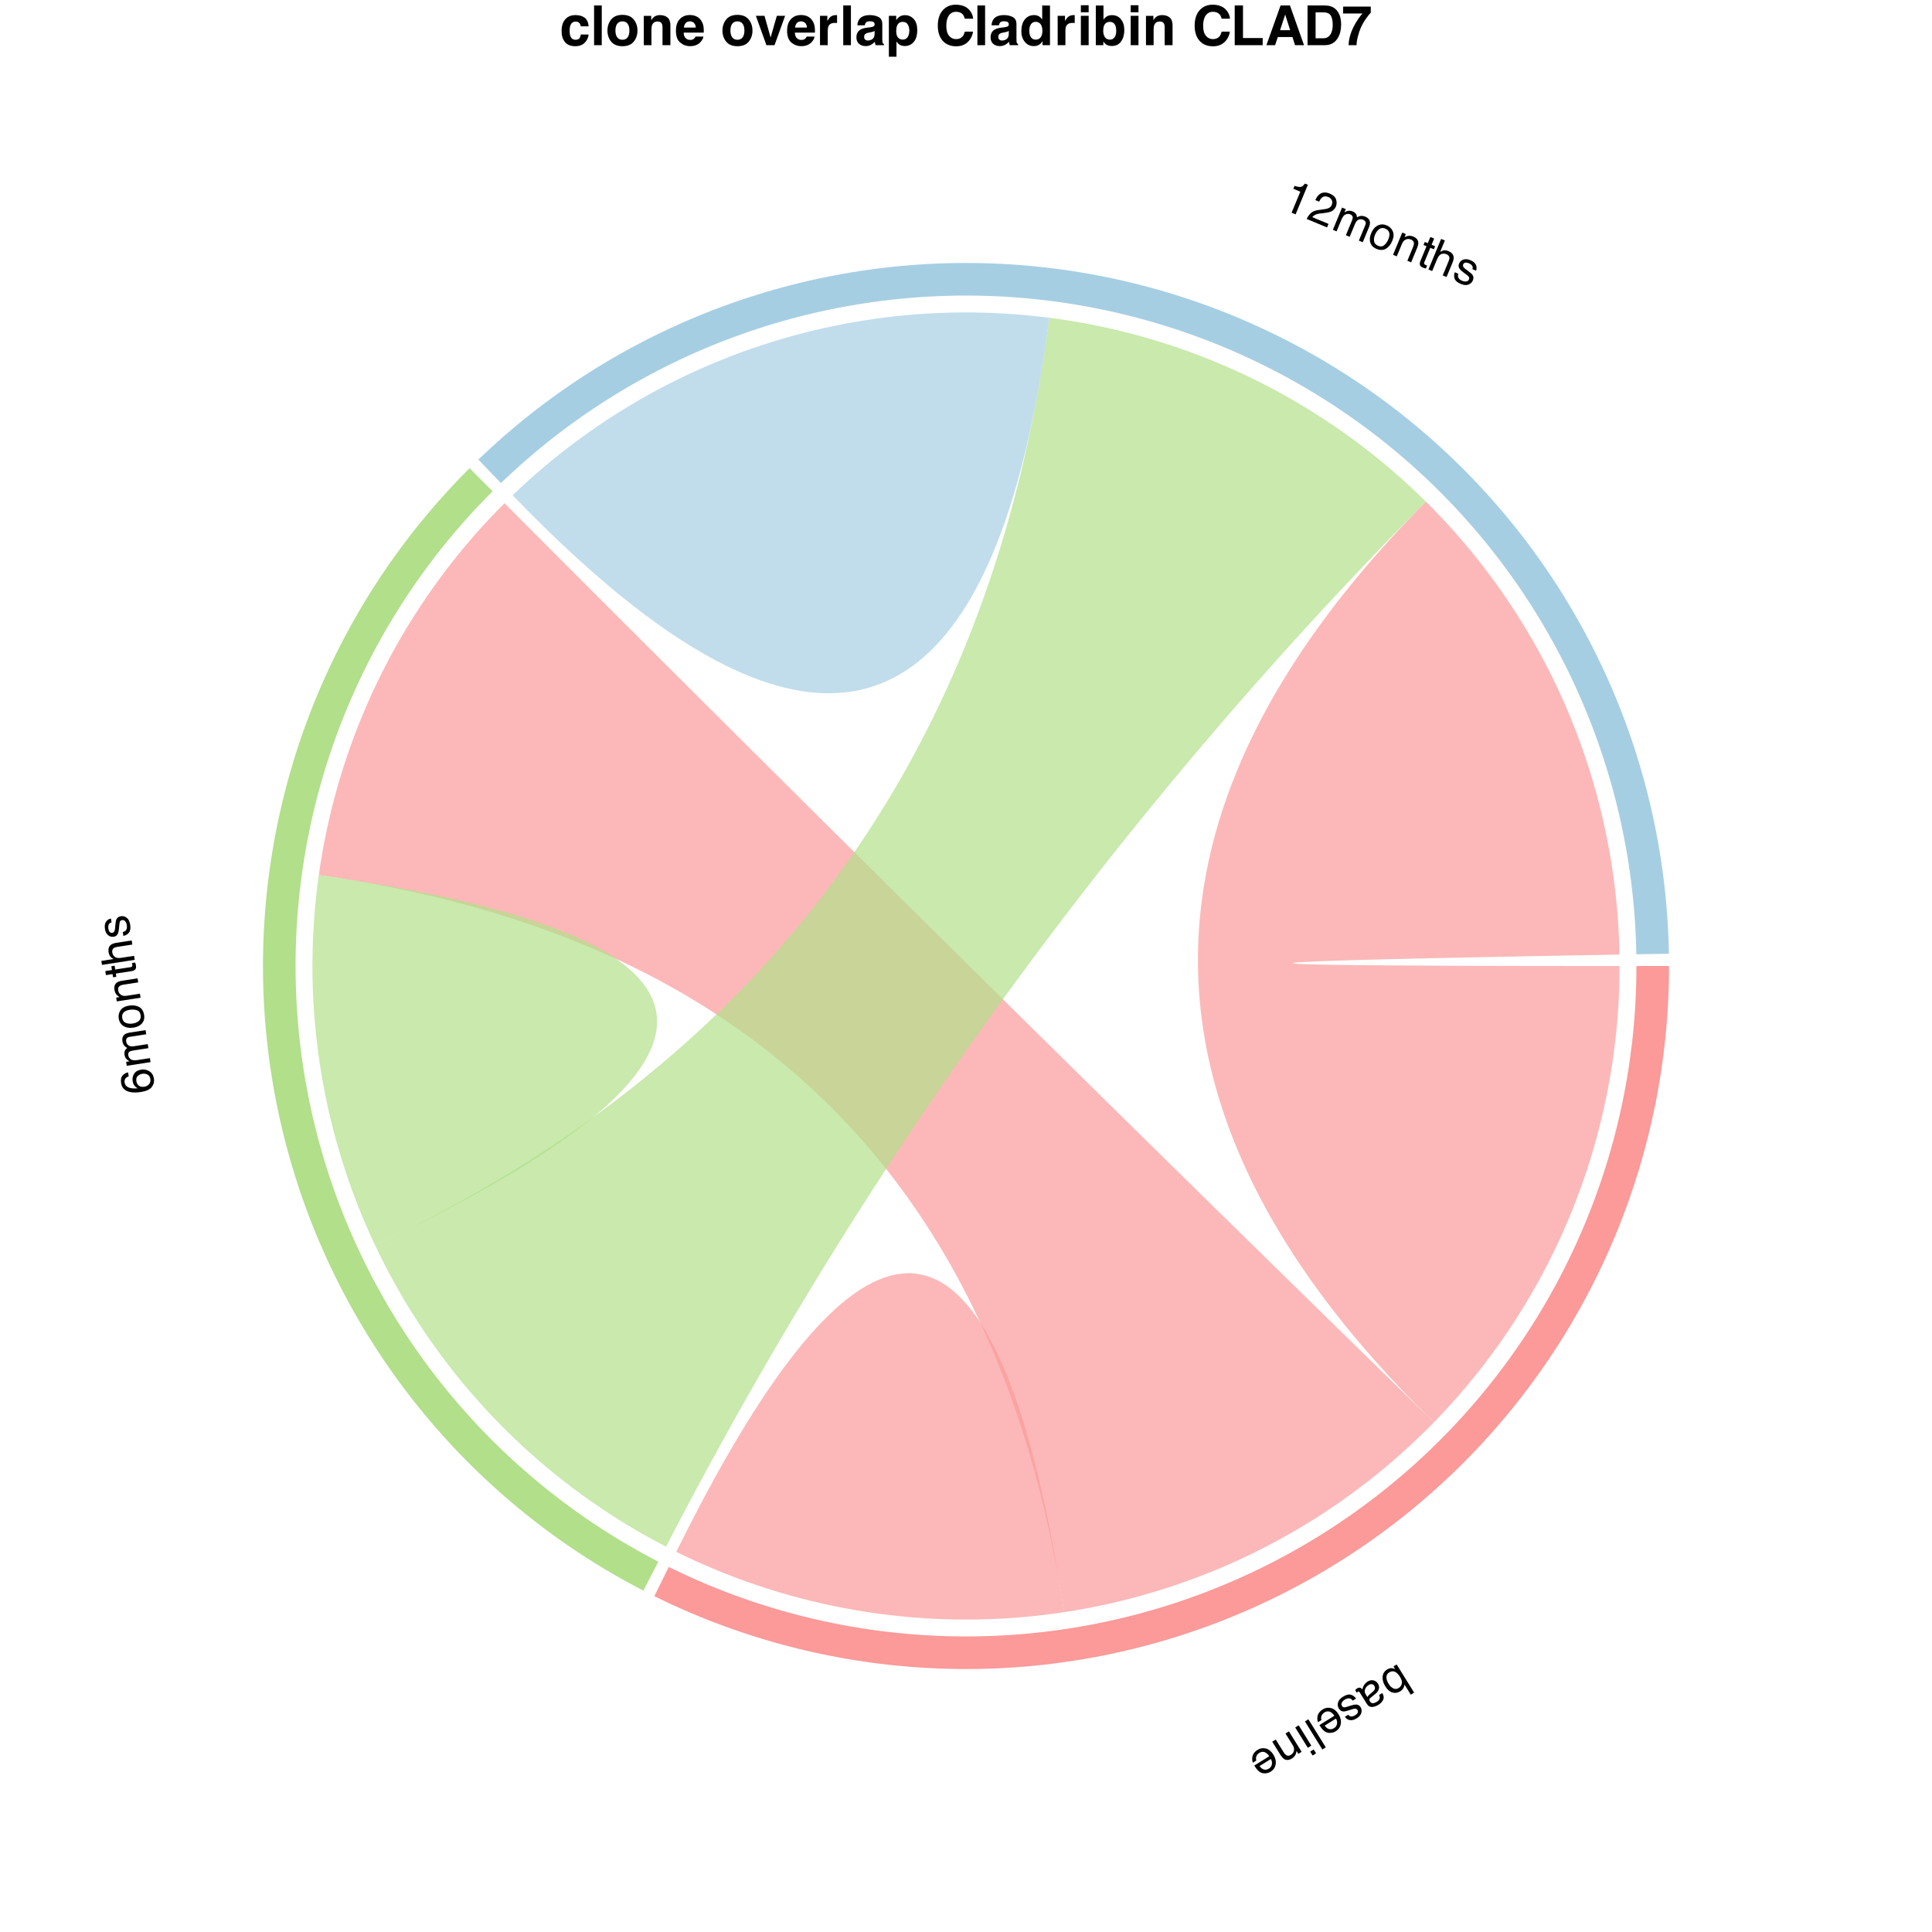<?xml version="1.0" encoding="UTF-8"?>
<svg xmlns="http://www.w3.org/2000/svg" xmlns:xlink="http://www.w3.org/1999/xlink" width="504pt" height="504pt" viewBox="0 0 504 504" version="1.1">
<defs>
<g>
<symbol overflow="visible" id="glyph0-0">
<path style="stroke:none;" d="M -0.328 0.203 L 4.211 7.516 L -1.59 11.121 L -6.133 3.809 Z M -4.648 4.156 L -1.246 9.637 L 2.727 7.168 L -0.676 1.688 Z M -4.648 4.156 "/>
</symbol>
<symbol overflow="visible" id="glyph0-1">
<path style="stroke:none;" d="M 3.969 7.703 L 3.098 8.242 L 1.449 5.59 C 1.414 5.969 1.301 6.309 1.113 6.609 C 0.922 6.914 0.668 7.164 0.352 7.363 C -0.312 7.773 -0.992 7.879 -1.688 7.68 C -2.387 7.48 -3.012 6.938 -3.562 6.047 C -4.086 5.203 -4.316 4.379 -4.254 3.566 C -4.191 2.754 -3.801 2.125 -3.078 1.676 C -2.672 1.426 -2.27 1.309 -1.867 1.332 C -1.629 1.348 -1.34 1.422 -0.988 1.559 L -1.414 0.879 L -0.586 0.363 Z M -2.531 2.434 C -3.016 2.734 -3.258 3.152 -3.258 3.688 C -3.262 4.223 -3.066 4.805 -2.676 5.434 C -2.328 5.996 -1.918 6.383 -1.449 6.602 C -0.98 6.82 -0.512 6.785 -0.043 6.496 C 0.367 6.242 0.629 5.871 0.75 5.375 C 0.867 4.883 0.715 4.293 0.281 3.598 C -0.027 3.098 -0.344 2.73 -0.664 2.496 C -1.266 2.055 -1.887 2.035 -2.531 2.434 Z M -2.531 2.434 "/>
</symbol>
<symbol overflow="visible" id="glyph0-2">
<path style="stroke:none;" d="M -0.465 2.254 C -0.625 1.996 -0.844 1.848 -1.125 1.816 C -1.406 1.785 -1.68 1.852 -1.938 2.012 C -2.254 2.207 -2.512 2.469 -2.719 2.797 C -3.066 3.348 -3.066 3.902 -2.727 4.453 L -2.277 5.172 C -2.211 5.035 -2.105 4.891 -1.961 4.738 C -1.816 4.582 -1.672 4.445 -1.516 4.32 L -1.016 3.914 C -0.719 3.668 -0.516 3.449 -0.414 3.258 C -0.234 2.93 -0.25 2.594 -0.465 2.254 Z M -1.508 5.414 C -1.695 5.566 -1.781 5.738 -1.762 5.93 C -1.75 6.031 -1.699 6.16 -1.605 6.309 C -1.418 6.613 -1.172 6.77 -0.867 6.77 C -0.566 6.773 -0.211 6.648 0.195 6.398 C 0.66 6.109 0.914 5.773 0.953 5.402 C 0.977 5.195 0.918 4.941 0.781 4.645 L 1.617 4.125 C 2.008 4.793 2.082 5.383 1.828 5.895 C 1.578 6.406 1.184 6.832 0.645 7.168 C 0.016 7.559 -0.566 7.754 -1.105 7.758 C -1.645 7.758 -2.07 7.508 -2.383 7.004 L -4.289 3.934 C -4.348 3.84 -4.414 3.777 -4.484 3.746 C -4.559 3.711 -4.656 3.734 -4.781 3.809 C -4.82 3.836 -4.863 3.863 -4.91 3.902 C -4.957 3.938 -5.004 3.977 -5.055 4.023 L -5.465 3.359 C -5.352 3.234 -5.262 3.145 -5.195 3.086 C -5.129 3.031 -5.031 2.965 -4.906 2.887 C -4.598 2.695 -4.305 2.664 -4.027 2.797 C -3.883 2.867 -3.73 3 -3.566 3.195 C -3.535 2.844 -3.402 2.473 -3.168 2.086 C -2.934 1.695 -2.613 1.375 -2.203 1.117 C -1.707 0.812 -1.211 0.711 -0.711 0.816 C -0.211 0.922 0.18 1.199 0.461 1.652 C 0.77 2.148 0.852 2.625 0.711 3.09 C 0.57 3.555 0.27 3.973 -0.191 4.348 Z M -1.508 5.414 "/>
</symbol>
<symbol overflow="visible" id="glyph0-3">
<path style="stroke:none;" d="M -0.152 2.41 C -0.363 2.129 -0.578 1.945 -0.801 1.863 C -1.207 1.715 -1.688 1.812 -2.246 2.16 C -2.578 2.367 -2.824 2.621 -2.988 2.922 C -3.148 3.223 -3.137 3.523 -2.949 3.824 C -2.809 4.055 -2.598 4.164 -2.32 4.16 C -2.145 4.152 -1.84 4.078 -1.398 3.938 L -0.574 3.676 C -0.051 3.504 0.363 3.422 0.668 3.43 C 1.203 3.434 1.602 3.648 1.867 4.074 C 2.18 4.578 2.254 5.102 2.082 5.637 C 1.914 6.176 1.523 6.633 0.91 7.016 C 0.105 7.516 -0.621 7.641 -1.27 7.387 C -1.676 7.227 -1.984 6.973 -2.191 6.625 L -1.344 6.098 C -1.203 6.289 -1.016 6.43 -0.789 6.516 C -0.438 6.625 -0.004 6.52 0.504 6.207 C 0.84 5.996 1.059 5.773 1.152 5.535 C 1.246 5.297 1.227 5.07 1.094 4.859 C 0.949 4.629 0.719 4.512 0.402 4.516 C 0.219 4.516 -0.023 4.562 -0.32 4.66 L -1 4.883 C -1.742 5.129 -2.266 5.246 -2.578 5.234 C -3.066 5.223 -3.465 4.973 -3.77 4.48 C -4.066 4.004 -4.141 3.484 -3.992 2.914 C -3.848 2.348 -3.406 1.832 -2.672 1.375 C -1.879 0.883 -1.203 0.715 -0.648 0.871 C -0.094 1.023 0.355 1.359 0.711 1.875 Z M -0.152 2.41 "/>
</symbol>
<symbol overflow="visible" id="glyph0-4">
<path style="stroke:none;" d="M 0.508 7.238 C 0.129 7.473 -0.293 7.609 -0.758 7.652 C -1.223 7.695 -1.637 7.637 -1.996 7.469 C -2.344 7.312 -2.656 7.07 -2.941 6.75 C -3.145 6.539 -3.414 6.164 -3.75 5.625 L 0.16 3.199 C -0.195 2.668 -0.59 2.312 -1.031 2.137 C -1.473 1.957 -1.945 2.023 -2.449 2.332 C -2.914 2.625 -3.191 3.012 -3.281 3.492 C -3.328 3.77 -3.312 4.047 -3.23 4.324 L -4.113 4.871 C -4.211 4.66 -4.27 4.395 -4.289 4.074 C -4.309 3.75 -4.281 3.465 -4.215 3.211 C -4.105 2.777 -3.883 2.387 -3.539 2.047 C -3.355 1.859 -3.129 1.68 -2.855 1.512 C -2.191 1.098 -1.48 0.992 -0.719 1.188 C 0.043 1.383 0.695 1.918 1.234 2.785 C 1.766 3.641 1.965 4.48 1.832 5.305 C 1.699 6.129 1.258 6.77 0.508 7.238 Z M -2.387 5.766 C -2.109 6.129 -1.832 6.387 -1.555 6.539 C -1.039 6.816 -0.496 6.777 0.078 6.422 C 0.488 6.168 0.742 5.805 0.836 5.332 C 0.93 4.863 0.844 4.395 0.574 3.926 Z M -2.387 5.766 "/>
</symbol>
<symbol overflow="visible" id="glyph0-5">
<path style="stroke:none;" d="M 3.859 7.734 L 2.965 8.293 L -1.578 0.98 L -0.684 0.422 Z M 3.859 7.734 "/>
</symbol>
<symbol overflow="visible" id="glyph0-6">
<path style="stroke:none;" d="M 2.637 5.715 L 1.727 6.281 L -1.566 0.973 L -0.656 0.406 Z M 3.883 7.719 L 2.973 8.285 L 2.344 7.27 L 3.254 6.703 Z M 3.883 7.719 "/>
</symbol>
<symbol overflow="visible" id="glyph0-7">
<path style="stroke:none;" d="M 2.652 5.738 L 1.801 6.27 L 1.332 5.512 C 1.273 5.98 1.145 6.371 0.949 6.68 C 0.75 6.992 0.48 7.254 0.133 7.469 C -0.621 7.938 -1.297 7.992 -1.891 7.629 C -2.215 7.43 -2.543 7.062 -2.879 6.527 L -5.004 3.105 L -4.09 2.543 L -2.004 5.902 C -1.801 6.227 -1.594 6.457 -1.371 6.598 C -1.008 6.832 -0.613 6.816 -0.195 6.559 C 0.016 6.426 0.176 6.297 0.285 6.168 C 0.484 5.941 0.609 5.664 0.66 5.328 C 0.699 5.059 0.684 4.816 0.613 4.602 C 0.543 4.387 0.398 4.105 0.18 3.758 L -1.555 0.965 L -0.656 0.406 Z M 2.652 5.738 "/>
</symbol>
<symbol overflow="visible" id="glyph1-0">
<path style="stroke:none;" d="M -0.059 -0.383 L -8.566 0.934 L -9.609 -5.816 L -1.105 -7.133 Z M -2.004 -5.902 L -8.379 -4.918 L -7.664 -0.297 L -1.289 -1.281 Z M -2.004 -5.902 "/>
</symbol>
<symbol overflow="visible" id="glyph1-1">
<path style="stroke:none;" d="M -8.863 -2.18 C -9.008 -3.105 -8.867 -3.789 -8.441 -4.227 C -8.02 -4.668 -7.551 -4.926 -7.043 -5.004 L -6.883 -3.973 C -7.199 -3.859 -7.441 -3.723 -7.605 -3.559 C -7.914 -3.254 -8.031 -2.848 -7.953 -2.34 C -7.863 -1.754 -7.52 -1.332 -6.93 -1.074 C -6.336 -0.812 -5.535 -0.742 -4.527 -0.859 C -4.914 -1.043 -5.223 -1.305 -5.453 -1.641 C -5.66 -1.949 -5.793 -2.305 -5.859 -2.715 C -5.965 -3.41 -5.836 -4.051 -5.473 -4.637 C -5.109 -5.223 -4.488 -5.586 -3.605 -5.719 C -2.855 -5.836 -2.148 -5.695 -1.492 -5.293 C -0.836 -4.895 -0.438 -4.242 -0.297 -3.332 C -0.176 -2.559 -0.367 -1.844 -0.867 -1.188 C -1.371 -0.531 -2.316 -0.098 -3.711 0.117 C -4.742 0.277 -5.637 0.289 -6.391 0.148 C -7.84 -0.121 -8.664 -0.898 -8.863 -2.18 Z M -1.238 -3.281 C -1.324 -3.832 -1.57 -4.211 -1.98 -4.426 C -2.391 -4.641 -2.848 -4.711 -3.352 -4.633 C -3.773 -4.566 -4.16 -4.383 -4.508 -4.082 C -4.852 -3.777 -4.977 -3.309 -4.879 -2.664 C -4.809 -2.219 -4.598 -1.848 -4.25 -1.555 C -3.898 -1.266 -3.426 -1.164 -2.828 -1.258 C -2.301 -1.34 -1.887 -1.562 -1.574 -1.922 C -1.266 -2.285 -1.152 -2.738 -1.238 -3.281 Z M -1.238 -3.281 "/>
</symbol>
<symbol overflow="visible" id="glyph1-2">
<path style="stroke:none;" d="M -6.32 0.195 L -6.48 -0.836 L -5.598 -0.973 C -5.941 -1.172 -6.199 -1.359 -6.371 -1.539 C -6.66 -1.848 -6.836 -2.219 -6.902 -2.656 C -6.98 -3.148 -6.922 -3.566 -6.723 -3.902 C -6.609 -4.094 -6.43 -4.281 -6.18 -4.461 C -6.547 -4.641 -6.836 -4.875 -7.047 -5.164 C -7.254 -5.453 -7.391 -5.793 -7.449 -6.18 C -7.578 -7.016 -7.367 -7.629 -6.809 -8.023 C -6.512 -8.234 -6.086 -8.383 -5.539 -8.469 L -1.41 -9.109 L -1.242 -8.027 L -5.551 -7.359 C -5.965 -7.293 -6.23 -7.148 -6.355 -6.918 C -6.477 -6.688 -6.516 -6.422 -6.469 -6.125 C -6.406 -5.715 -6.215 -5.387 -5.895 -5.133 C -5.574 -4.879 -5.094 -4.801 -4.453 -4.902 L -0.844 -5.461 L -0.68 -4.402 L -4.73 -3.773 C -5.148 -3.707 -5.449 -3.609 -5.625 -3.48 C -5.891 -3.277 -5.992 -2.961 -5.922 -2.527 C -5.863 -2.133 -5.656 -1.801 -5.301 -1.523 C -4.945 -1.25 -4.367 -1.172 -3.57 -1.297 L -0.281 -1.805 L -0.117 -0.766 Z M -6.32 0.195 "/>
</symbol>
<symbol overflow="visible" id="glyph1-3">
<path style="stroke:none;" d="M -1.172 -3.121 C -1.277 -3.812 -1.613 -4.246 -2.176 -4.422 C -2.738 -4.598 -3.34 -4.637 -3.98 -4.535 C -4.559 -4.445 -5.016 -4.281 -5.352 -4.039 C -5.879 -3.656 -6.086 -3.109 -5.973 -2.391 C -5.875 -1.754 -5.559 -1.328 -5.027 -1.113 C -4.496 -0.898 -3.887 -0.844 -3.199 -0.949 C -2.539 -1.051 -2.012 -1.285 -1.617 -1.641 C -1.223 -2 -1.074 -2.492 -1.172 -3.121 Z M -6.887 -2.277 C -7.012 -3.078 -6.848 -3.793 -6.402 -4.43 C -5.953 -5.062 -5.215 -5.461 -4.18 -5.621 C -3.18 -5.773 -2.316 -5.66 -1.586 -5.273 C -0.859 -4.887 -0.418 -4.184 -0.258 -3.16 C -0.125 -2.309 -0.309 -1.586 -0.809 -0.996 C -1.309 -0.406 -2.043 -0.035 -3.016 0.117 C -4.059 0.277 -4.93 0.145 -5.629 -0.289 C -6.328 -0.723 -6.75 -1.387 -6.887 -2.277 Z M -6.887 -2.277 "/>
</symbol>
<symbol overflow="visible" id="glyph1-4">
<path style="stroke:none;" d="M -6.32 0.195 L -6.473 -0.793 L -5.594 -0.93 C -6 -1.168 -6.309 -1.438 -6.52 -1.742 C -6.727 -2.047 -6.863 -2.398 -6.926 -2.801 C -7.062 -3.68 -6.848 -4.32 -6.281 -4.727 C -5.973 -4.949 -5.504 -5.105 -4.879 -5.203 L -0.902 -5.82 L -0.738 -4.758 L -4.645 -4.156 C -5.023 -4.098 -5.32 -3.992 -5.535 -3.844 C -5.891 -3.598 -6.031 -3.234 -5.957 -2.746 C -5.918 -2.5 -5.863 -2.301 -5.789 -2.152 C -5.66 -1.879 -5.449 -1.652 -5.16 -1.477 C -4.93 -1.336 -4.703 -1.254 -4.477 -1.238 C -4.25 -1.219 -3.934 -1.242 -3.527 -1.305 L -0.281 -1.805 L -0.117 -0.766 Z M -6.32 0.195 "/>
</symbol>
<symbol overflow="visible" id="glyph1-5">
<path style="stroke:none;" d="M -8.082 0.254 L -8.246 -0.797 L -6.516 -1.066 L -6.668 -2.055 L -5.816 -2.188 L -5.664 -1.199 L -1.617 -1.824 C -1.402 -1.859 -1.266 -1.953 -1.215 -2.113 C -1.188 -2.199 -1.188 -2.34 -1.215 -2.527 C -1.223 -2.578 -1.234 -2.633 -1.242 -2.688 C -1.254 -2.746 -1.27 -2.812 -1.289 -2.891 L -0.469 -3.016 C -0.414 -2.902 -0.371 -2.781 -0.336 -2.656 C -0.301 -2.527 -0.27 -2.391 -0.246 -2.238 C -0.172 -1.754 -0.242 -1.402 -0.465 -1.191 C -0.688 -0.98 -0.996 -0.84 -1.395 -0.781 L -5.5 -0.145 L -5.371 0.695 L -6.223 0.828 L -6.352 -0.012 Z M -8.082 0.254 "/>
</symbol>
<symbol overflow="visible" id="glyph1-6">
<path style="stroke:none;" d="M -8.652 0.559 L -8.816 -0.484 L -5.641 -0.977 C -5.992 -1.176 -6.246 -1.363 -6.406 -1.539 C -6.676 -1.84 -6.852 -2.242 -6.93 -2.746 C -7.07 -3.645 -6.848 -4.305 -6.27 -4.723 C -5.953 -4.949 -5.488 -5.109 -4.879 -5.203 L -0.902 -5.82 L -0.734 -4.75 L -4.645 -4.145 C -5.098 -4.074 -5.426 -3.961 -5.617 -3.812 C -5.93 -3.57 -6.043 -3.191 -5.965 -2.668 C -5.898 -2.238 -5.688 -1.867 -5.336 -1.562 C -4.984 -1.258 -4.395 -1.168 -3.57 -1.297 L -0.281 -1.805 L -0.117 -0.766 Z M -8.652 0.559 "/>
</symbol>
<symbol overflow="visible" id="glyph1-7">
<path style="stroke:none;" d="M -2.16 -1.082 C -1.816 -1.168 -1.562 -1.297 -1.402 -1.469 C -1.105 -1.781 -1.008 -2.262 -1.109 -2.91 C -1.168 -3.297 -1.305 -3.625 -1.52 -3.891 C -1.73 -4.16 -2.016 -4.266 -2.367 -4.211 C -2.633 -4.168 -2.816 -4.02 -2.918 -3.766 C -2.98 -3.602 -3.031 -3.289 -3.074 -2.828 L -3.156 -1.965 C -3.207 -1.418 -3.293 -1.004 -3.414 -0.727 C -3.629 -0.234 -3.984 0.047 -4.48 0.125 C -5.066 0.215 -5.574 0.078 -6.004 -0.289 C -6.434 -0.656 -6.703 -1.195 -6.812 -1.91 C -6.957 -2.844 -6.785 -3.559 -6.301 -4.059 C -5.996 -4.371 -5.641 -4.555 -5.238 -4.609 L -5.086 -3.625 C -5.316 -3.57 -5.52 -3.453 -5.688 -3.277 C -5.926 -2.996 -6 -2.559 -5.906 -1.969 C -5.848 -1.574 -5.727 -1.285 -5.543 -1.105 C -5.359 -0.926 -5.148 -0.855 -4.898 -0.895 C -4.629 -0.938 -4.434 -1.105 -4.312 -1.395 C -4.242 -1.566 -4.191 -1.805 -4.164 -2.117 L -4.102 -2.832 C -4.035 -3.609 -3.941 -4.141 -3.809 -4.422 C -3.605 -4.867 -3.219 -5.133 -2.648 -5.223 C -2.094 -5.309 -1.586 -5.172 -1.121 -4.816 C -0.652 -4.461 -0.352 -3.852 -0.223 -2.996 C -0.078 -2.074 -0.188 -1.387 -0.547 -0.938 C -0.906 -0.488 -1.391 -0.203 -2.004 -0.082 Z M -2.16 -1.082 "/>
</symbol>
<symbol overflow="visible" id="glyph2-0">
<path style="stroke:none;" d="M 0.355 0.148 L 3.656 -7.801 L 9.969 -5.184 L 6.668 2.766 Z M 6.086 1.359 L 8.559 -4.602 L 4.238 -6.395 L 1.766 -0.434 Z M 6.086 1.359 "/>
</symbol>
<symbol overflow="visible" id="glyph2-1">
<path style="stroke:none;" d="M 3.34 -5.047 L 3.648 -5.793 C 4.379 -5.57 4.918 -5.48 5.262 -5.527 C 5.605 -5.574 5.973 -5.867 6.359 -6.406 L 7.125 -6.09 L 3.922 1.629 L 2.883 1.195 L 5.16 -4.289 Z M 3.34 -5.047 "/>
</symbol>
<symbol overflow="visible" id="glyph2-2">
<path style="stroke:none;" d="M 0.348 0.145 C 0.66 -0.508 1.039 -1.031 1.484 -1.426 C 1.93 -1.82 2.582 -2.078 3.445 -2.191 L 4.734 -2.359 C 5.312 -2.438 5.734 -2.535 6.004 -2.648 C 6.422 -2.824 6.715 -3.105 6.875 -3.492 C 7.062 -3.941 7.074 -4.355 6.914 -4.734 C 6.754 -5.113 6.445 -5.395 5.996 -5.582 C 5.328 -5.859 4.762 -5.797 4.297 -5.398 C 4.047 -5.184 3.816 -4.84 3.602 -4.367 L 2.609 -4.777 C 2.902 -5.449 3.254 -5.945 3.668 -6.273 C 4.402 -6.848 5.305 -6.914 6.371 -6.473 C 7.258 -6.105 7.809 -5.594 8.02 -4.945 C 8.23 -4.297 8.211 -3.676 7.969 -3.086 C 7.711 -2.465 7.273 -2.027 6.652 -1.77 C 6.293 -1.617 5.711 -1.496 4.91 -1.402 L 3.996 -1.297 C 3.562 -1.25 3.207 -1.18 2.93 -1.086 C 2.441 -0.922 2.07 -0.668 1.816 -0.324 L 6.047 1.434 L 5.668 2.352 Z M 0.348 0.145 "/>
</symbol>
<symbol overflow="visible" id="glyph2-3">
<path style="stroke:none;" d="M 3.121 -5.5 L 4.082 -5.102 L 3.742 -4.277 C 4.09 -4.465 4.387 -4.586 4.629 -4.641 C 5.039 -4.727 5.449 -4.684 5.859 -4.516 C 6.32 -4.324 6.645 -4.055 6.832 -3.711 C 6.938 -3.516 7 -3.266 7.027 -2.957 C 7.371 -3.18 7.723 -3.305 8.074 -3.332 C 8.43 -3.359 8.789 -3.297 9.152 -3.148 C 9.934 -2.824 10.348 -2.324 10.395 -1.645 C 10.422 -1.277 10.328 -0.836 10.113 -0.324 L 8.512 3.531 L 7.5 3.113 L 9.172 -0.914 C 9.332 -1.301 9.344 -1.605 9.211 -1.828 C 9.078 -2.055 8.875 -2.223 8.598 -2.34 C 8.215 -2.496 7.832 -2.508 7.449 -2.363 C 7.066 -2.223 6.75 -1.852 6.504 -1.254 L 5.102 2.117 L 4.113 1.707 L 5.684 -2.074 C 5.848 -2.469 5.918 -2.773 5.898 -2.996 C 5.863 -3.328 5.645 -3.578 5.238 -3.746 C 4.871 -3.898 4.477 -3.895 4.059 -3.734 C 3.641 -3.574 3.273 -3.121 2.965 -2.375 L 1.688 0.699 L 0.715 0.297 Z M 3.121 -5.5 "/>
</symbol>
<symbol overflow="visible" id="glyph2-4">
<path style="stroke:none;" d="M 3.273 0.625 C 3.922 0.891 4.465 0.832 4.906 0.441 C 5.352 0.051 5.695 -0.441 5.945 -1.039 C 6.168 -1.582 6.266 -2.059 6.234 -2.469 C 6.18 -3.117 5.82 -3.578 5.148 -3.859 C 4.551 -4.105 4.023 -4.059 3.566 -3.715 C 3.105 -3.375 2.742 -2.883 2.477 -2.238 C 2.223 -1.621 2.145 -1.051 2.242 -0.527 C 2.344 -0.004 2.688 0.379 3.273 0.625 Z M 5.527 -4.695 C 6.273 -4.387 6.801 -3.875 7.113 -3.164 C 7.422 -2.453 7.375 -1.613 6.973 -0.645 C 6.586 0.289 6.039 0.965 5.332 1.387 C 4.625 1.809 3.789 1.82 2.836 1.426 C 2.039 1.094 1.516 0.559 1.27 -0.172 C 1.023 -0.906 1.094 -1.73 1.469 -2.637 C 1.875 -3.613 2.441 -4.285 3.176 -4.656 C 3.91 -5.031 4.695 -5.043 5.527 -4.695 Z M 5.527 -4.695 "/>
</symbol>
<symbol overflow="visible" id="glyph2-5">
<path style="stroke:none;" d="M 3.121 -5.5 L 4.047 -5.117 L 3.703 -4.293 C 4.117 -4.52 4.512 -4.641 4.879 -4.66 C 5.246 -4.684 5.617 -4.613 5.992 -4.461 C 6.816 -4.117 7.254 -3.602 7.305 -2.906 C 7.332 -2.527 7.223 -2.047 6.98 -1.461 L 5.438 2.258 L 4.449 1.848 L 5.965 -1.809 C 6.113 -2.16 6.176 -2.469 6.164 -2.727 C 6.141 -3.16 5.898 -3.469 5.445 -3.66 C 5.215 -3.754 5.016 -3.809 4.848 -3.824 C 4.547 -3.855 4.246 -3.793 3.945 -3.641 C 3.703 -3.516 3.52 -3.363 3.383 -3.18 C 3.25 -2.996 3.105 -2.715 2.949 -2.336 L 1.688 0.699 L 0.715 0.297 Z M 3.121 -5.5 "/>
</symbol>
<symbol overflow="visible" id="glyph2-6">
<path style="stroke:none;" d="M 3.984 -7.035 L 4.973 -6.629 L 4.301 -5.012 L 5.227 -4.625 L 4.895 -3.832 L 3.969 -4.215 L 2.398 -0.43 C 2.316 -0.23 2.328 -0.066 2.438 0.059 C 2.496 0.129 2.613 0.203 2.789 0.277 C 2.836 0.297 2.887 0.316 2.945 0.336 C 3 0.355 3.062 0.379 3.137 0.402 L 2.82 1.172 C 2.695 1.156 2.566 1.133 2.441 1.094 C 2.316 1.059 2.18 1.012 2.039 0.953 C 1.586 0.766 1.324 0.52 1.258 0.223 C 1.191 -0.078 1.238 -0.414 1.391 -0.785 L 2.984 -4.625 L 2.199 -4.949 L 2.531 -5.746 L 3.316 -5.418 Z M 3.984 -7.035 "/>
</symbol>
<symbol overflow="visible" id="glyph2-7">
<path style="stroke:none;" d="M 4.023 -7.68 L 5 -7.277 L 3.77 -4.309 C 4.121 -4.508 4.414 -4.625 4.648 -4.668 C 5.047 -4.746 5.48 -4.684 5.949 -4.492 C 6.789 -4.141 7.238 -3.609 7.293 -2.898 C 7.32 -2.512 7.219 -2.031 6.98 -1.461 L 5.438 2.258 L 4.438 1.84 L 5.953 -1.812 C 6.129 -2.238 6.207 -2.57 6.18 -2.816 C 6.137 -3.207 5.867 -3.504 5.383 -3.703 C 4.977 -3.871 4.555 -3.887 4.109 -3.742 C 3.668 -3.602 3.285 -3.145 2.965 -2.375 L 1.688 0.699 L 0.715 0.297 Z M 4.023 -7.68 "/>
</symbol>
<symbol overflow="visible" id="glyph2-8">
<path style="stroke:none;" d="M 2.047 -1.281 C 1.941 -0.945 1.922 -0.664 1.98 -0.434 C 2.098 -0.02 2.457 0.316 3.062 0.566 C 3.426 0.715 3.773 0.77 4.113 0.727 C 4.453 0.684 4.691 0.5 4.828 0.172 C 4.93 -0.078 4.898 -0.312 4.734 -0.535 C 4.625 -0.672 4.387 -0.879 4.016 -1.156 L 3.32 -1.672 C 2.879 -2 2.57 -2.289 2.398 -2.539 C 2.09 -2.977 2.031 -3.426 2.223 -3.891 C 2.453 -4.441 2.832 -4.801 3.371 -4.977 C 3.906 -5.152 4.508 -5.102 5.176 -4.824 C 6.047 -4.461 6.57 -3.945 6.742 -3.273 C 6.852 -2.848 6.824 -2.449 6.66 -2.078 L 5.738 -2.457 C 5.812 -2.684 5.82 -2.918 5.758 -3.156 C 5.641 -3.504 5.305 -3.793 4.754 -4.023 C 4.387 -4.176 4.078 -4.219 3.828 -4.16 C 3.582 -4.098 3.41 -3.949 3.312 -3.719 C 3.207 -3.465 3.25 -3.211 3.434 -2.957 C 3.543 -2.809 3.723 -2.641 3.977 -2.453 L 4.555 -2.031 C 5.184 -1.57 5.586 -1.211 5.758 -0.953 C 6.031 -0.547 6.059 -0.078 5.836 0.457 C 5.621 0.973 5.242 1.336 4.695 1.551 C 4.148 1.762 3.473 1.703 2.672 1.371 C 1.812 1.012 1.281 0.562 1.086 0.023 C 0.891 -0.52 0.898 -1.082 1.113 -1.672 Z M 2.047 -1.281 "/>
</symbol>
<symbol overflow="visible" id="glyph3-0">
<path style="stroke:none;" d="M 1.082 0 L 1.082 -10.363 L 9.43 -10.363 L 9.43 0 Z M 8.137 -1.293 L 8.137 -9.07 L 2.375 -9.07 L 2.375 -1.293 Z M 8.137 -1.293 "/>
</symbol>
<symbol overflow="visible" id="glyph3-1">
<path style="stroke:none;" d="M 5.512 -4.914 C 5.473 -5.199 5.379 -5.457 5.223 -5.688 C 5 -5.996 4.648 -6.152 4.176 -6.152 C 3.5 -6.152 3.039 -5.816 2.793 -5.148 C 2.66 -4.793 2.594 -4.316 2.594 -3.727 C 2.594 -3.164 2.66 -2.711 2.793 -2.371 C 3.031 -1.734 3.48 -1.414 4.141 -1.414 C 4.609 -1.414 4.941 -1.539 5.141 -1.793 C 5.336 -2.047 5.457 -2.375 5.5 -2.777 L 7.543 -2.777 C 7.496 -2.168 7.277 -1.59 6.883 -1.047 C 6.254 -0.172 5.324 0.266 4.094 0.266 C 2.859 0.266 1.953 -0.098 1.371 -0.828 C 0.789 -1.559 0.5 -2.512 0.5 -3.676 C 0.5 -4.992 0.82 -6.02 1.461 -6.75 C 2.105 -7.48 2.992 -7.848 4.121 -7.848 C 5.082 -7.848 5.867 -7.633 6.48 -7.199 C 7.09 -6.77 7.453 -6.008 7.566 -4.914 Z M 5.512 -4.914 "/>
</symbol>
<symbol overflow="visible" id="glyph3-2">
<path style="stroke:none;" d="M 2.98 0 L 0.977 0 L 0.977 -10.363 L 2.98 -10.363 Z M 2.98 0 "/>
</symbol>
<symbol overflow="visible" id="glyph3-3">
<path style="stroke:none;" d="M 4.375 -1.414 C 4.961 -1.414 5.41 -1.621 5.723 -2.039 C 6.035 -2.457 6.195 -3.051 6.195 -3.816 C 6.195 -4.586 6.039 -5.18 5.723 -5.594 C 5.41 -6.008 4.961 -6.215 4.375 -6.215 C 3.789 -6.215 3.336 -6.008 3.02 -5.594 C 2.703 -5.18 2.547 -4.586 2.547 -3.816 C 2.547 -3.047 2.703 -2.457 3.02 -2.039 C 3.336 -1.621 3.789 -1.414 4.375 -1.414 Z M 8.297 -3.816 C 8.297 -2.691 7.973 -1.73 7.328 -0.93 C 6.68 -0.133 5.699 0.266 4.379 0.266 C 3.062 0.266 2.082 -0.133 1.434 -0.93 C 0.789 -1.73 0.465 -2.691 0.465 -3.816 C 0.465 -4.922 0.789 -5.883 1.434 -6.695 C 2.082 -7.504 3.062 -7.91 4.379 -7.91 C 5.695 -7.91 6.68 -7.504 7.328 -6.695 C 7.973 -5.883 8.297 -4.926 8.297 -3.816 Z M 8.297 -3.816 "/>
</symbol>
<symbol overflow="visible" id="glyph3-4">
<path style="stroke:none;" d="M 5.184 -7.848 C 5.973 -7.848 6.621 -7.641 7.125 -7.223 C 7.629 -6.809 7.883 -6.121 7.883 -5.16 L 7.883 0 L 5.828 0 L 5.828 -4.66 C 5.828 -5.062 5.773 -5.375 5.668 -5.59 C 5.469 -5.984 5.094 -6.18 4.543 -6.18 C 3.863 -6.18 3.395 -5.891 3.145 -5.316 C 3.012 -5.012 2.945 -4.621 2.945 -4.148 L 2.945 0 L 0.949 0 L 0.949 -7.648 L 2.883 -7.648 L 2.883 -6.531 C 3.141 -6.926 3.383 -7.211 3.613 -7.383 C 4.027 -7.691 4.551 -7.848 5.184 -7.848 Z M 5.184 -7.848 "/>
</symbol>
<symbol overflow="visible" id="glyph3-5">
<path style="stroke:none;" d="M 3.957 -6.215 C 3.492 -6.215 3.133 -6.07 2.879 -5.781 C 2.625 -5.488 2.465 -5.094 2.398 -4.598 L 5.512 -4.598 C 5.48 -5.129 5.32 -5.531 5.031 -5.805 C 4.742 -6.078 4.387 -6.215 3.957 -6.215 Z M 3.957 -7.867 C 4.594 -7.867 5.172 -7.75 5.68 -7.508 C 6.191 -7.27 6.613 -6.895 6.945 -6.379 C 7.246 -5.922 7.441 -5.395 7.531 -4.797 C 7.582 -4.445 7.602 -3.938 7.594 -3.277 L 2.348 -3.277 C 2.375 -2.508 2.617 -1.969 3.074 -1.66 C 3.352 -1.469 3.684 -1.371 4.07 -1.371 C 4.484 -1.371 4.82 -1.488 5.078 -1.723 C 5.219 -1.848 5.34 -2.023 5.449 -2.25 L 7.496 -2.25 C 7.445 -1.797 7.207 -1.332 6.785 -0.863 C 6.129 -0.117 5.211 0.254 4.027 0.254 C 3.055 0.254 2.195 -0.062 1.449 -0.688 C 0.703 -1.316 0.332 -2.34 0.332 -3.754 C 0.332 -5.082 0.668 -6.098 1.34 -6.805 C 2.012 -7.512 2.887 -7.867 3.957 -7.867 Z M 3.957 -7.867 "/>
</symbol>
<symbol overflow="visible" id="glyph3-6">
<g>
</g>
</symbol>
<symbol overflow="visible" id="glyph3-7">
<path style="stroke:none;" d="M 5.66 -7.664 L 7.812 -7.664 L 5.047 0 L 2.934 0 L 0.184 -7.664 L 2.434 -7.664 L 4.027 -2.012 Z M 5.66 -7.664 "/>
</symbol>
<symbol overflow="visible" id="glyph3-8">
<path style="stroke:none;" d="M 5.098 -7.848 C 5.137 -7.848 5.168 -7.844 5.191 -7.844 C 5.219 -7.84 5.277 -7.836 5.363 -7.832 L 5.363 -5.781 C 5.238 -5.793 5.125 -5.805 5.027 -5.809 C 4.93 -5.812 4.848 -5.816 4.789 -5.816 C 3.98 -5.816 3.441 -5.551 3.164 -5.027 C 3.008 -4.73 2.934 -4.277 2.934 -3.664 L 2.934 0 L 0.914 0 L 0.914 -7.664 L 2.828 -7.664 L 2.828 -6.328 C 3.137 -6.84 3.406 -7.188 3.637 -7.375 C 4.012 -7.688 4.496 -7.848 5.098 -7.848 Z M 5.098 -7.848 "/>
</symbol>
<symbol overflow="visible" id="glyph3-9">
<path style="stroke:none;" d="M 5.16 -3.727 C 5.035 -3.648 4.906 -3.582 4.777 -3.531 C 4.648 -3.484 4.473 -3.438 4.246 -3.395 L 3.797 -3.312 C 3.375 -3.238 3.074 -3.145 2.891 -3.039 C 2.582 -2.855 2.426 -2.57 2.426 -2.188 C 2.426 -1.844 2.52 -1.598 2.711 -1.445 C 2.902 -1.293 3.133 -1.215 3.402 -1.215 C 3.836 -1.215 4.23 -1.344 4.594 -1.598 C 4.957 -1.852 5.148 -2.312 5.16 -2.98 Z M 3.945 -4.66 C 4.316 -4.707 4.578 -4.766 4.738 -4.836 C 5.023 -4.957 5.168 -5.148 5.168 -5.406 C 5.168 -5.719 5.059 -5.938 4.84 -6.059 C 4.621 -6.176 4.305 -6.238 3.883 -6.238 C 3.41 -6.238 3.074 -6.121 2.875 -5.887 C 2.734 -5.711 2.641 -5.477 2.594 -5.184 L 0.66 -5.184 C 0.703 -5.852 0.891 -6.402 1.223 -6.836 C 1.754 -7.508 2.664 -7.848 3.953 -7.848 C 4.789 -7.848 5.535 -7.68 6.188 -7.348 C 6.84 -7.016 7.164 -6.387 7.164 -5.465 L 7.164 -1.949 C 7.164 -1.703 7.168 -1.41 7.18 -1.062 C 7.191 -0.801 7.234 -0.621 7.297 -0.527 C 7.363 -0.434 7.461 -0.355 7.594 -0.297 L 7.594 0 L 5.414 0 C 5.352 -0.156 5.312 -0.301 5.289 -0.438 C 5.266 -0.574 5.246 -0.727 5.23 -0.898 C 4.953 -0.598 4.637 -0.344 4.273 -0.133 C 3.844 0.113 3.355 0.238 2.812 0.238 C 2.117 0.238 1.547 0.039 1.094 -0.355 C 0.641 -0.75 0.414 -1.312 0.414 -2.039 C 0.414 -2.98 0.777 -3.664 1.504 -4.086 C 1.902 -4.316 2.488 -4.48 3.262 -4.578 Z M 3.945 -4.66 "/>
</symbol>
<symbol overflow="visible" id="glyph3-10">
<path style="stroke:none;" d="M 6.215 -3.832 C 6.215 -4.422 6.082 -4.945 5.812 -5.398 C 5.543 -5.855 5.105 -6.082 4.5 -6.082 C 3.773 -6.082 3.273 -5.738 3.004 -5.047 C 2.863 -4.684 2.793 -4.219 2.793 -3.656 C 2.793 -2.766 3.027 -2.141 3.5 -1.777 C 3.781 -1.566 4.117 -1.461 4.5 -1.461 C 5.059 -1.461 5.484 -1.68 5.777 -2.109 C 6.07 -2.539 6.215 -3.113 6.215 -3.832 Z M 5.078 -7.832 C 5.973 -7.832 6.73 -7.504 7.352 -6.84 C 7.973 -6.18 8.281 -5.211 8.281 -3.93 C 8.281 -2.582 7.98 -1.551 7.371 -0.844 C 6.766 -0.137 5.984 0.219 5.027 0.219 C 4.418 0.219 3.91 0.066 3.508 -0.238 C 3.289 -0.406 3.074 -0.652 2.863 -0.977 L 2.863 3.016 L 0.879 3.016 L 0.879 -7.664 L 2.797 -7.664 L 2.797 -6.531 C 3.012 -6.863 3.242 -7.129 3.488 -7.32 C 3.934 -7.66 4.461 -7.832 5.078 -7.832 Z M 5.078 -7.832 "/>
</symbol>
<symbol overflow="visible" id="glyph3-11">
<path style="stroke:none;" d="M 0.648 -5.098 C 0.648 -6.906 1.133 -8.301 2.102 -9.281 C 2.945 -10.133 4.02 -10.559 5.324 -10.559 C 7.066 -10.559 8.34 -9.988 9.148 -8.844 C 9.594 -8.203 9.832 -7.559 9.863 -6.91 L 7.699 -6.91 C 7.559 -7.406 7.379 -7.785 7.156 -8.035 C 6.762 -8.484 6.18 -8.711 5.406 -8.711 C 4.621 -8.711 4 -8.395 3.543 -7.758 C 3.09 -7.125 2.863 -6.227 2.863 -5.062 C 2.863 -3.898 3.102 -3.027 3.582 -2.449 C 4.062 -1.871 4.672 -1.582 5.414 -1.582 C 6.172 -1.582 6.754 -1.832 7.152 -2.328 C 7.371 -2.594 7.555 -2.996 7.699 -3.531 L 9.844 -3.531 C 9.656 -2.402 9.176 -1.48 8.406 -0.773 C 7.633 -0.066 6.648 0.289 5.441 0.289 C 3.953 0.289 2.781 -0.191 1.926 -1.145 C 1.074 -2.105 0.648 -3.426 0.648 -5.098 Z M 0.648 -5.098 "/>
</symbol>
<symbol overflow="visible" id="glyph3-12">
<path style="stroke:none;" d="M 3.762 -7.848 C 4.227 -7.848 4.637 -7.746 5 -7.539 C 5.359 -7.336 5.652 -7.055 5.879 -6.695 L 5.879 -10.348 L 7.91 -10.348 L 7.91 0 L 5.961 0 L 5.961 -1.062 C 5.676 -0.605 5.352 -0.277 4.984 -0.07 C 4.621 0.137 4.164 0.238 3.621 0.238 C 2.727 0.238 1.973 -0.121 1.359 -0.848 C 0.75 -1.57 0.441 -2.5 0.441 -3.637 C 0.441 -4.941 0.742 -5.973 1.348 -6.723 C 1.949 -7.473 2.754 -7.848 3.762 -7.848 Z M 4.199 -1.449 C 4.766 -1.449 5.195 -1.66 5.492 -2.082 C 5.785 -2.504 5.934 -3.051 5.934 -3.719 C 5.934 -4.656 5.699 -5.328 5.223 -5.73 C 4.934 -5.973 4.598 -6.098 4.211 -6.098 C 3.625 -6.098 3.195 -5.875 2.922 -5.43 C 2.648 -4.988 2.512 -4.438 2.512 -3.781 C 2.512 -3.074 2.648 -2.508 2.93 -2.086 C 3.207 -1.66 3.629 -1.449 4.199 -1.449 Z M 4.199 -1.449 "/>
</symbol>
<symbol overflow="visible" id="glyph3-13">
<path style="stroke:none;" d="M 2.996 -8.578 L 0.965 -8.578 L 0.965 -10.426 L 2.996 -10.426 Z M 0.965 -7.664 L 2.996 -7.664 L 2.996 0 L 0.965 0 Z M 0.965 -7.664 "/>
</symbol>
<symbol overflow="visible" id="glyph3-14">
<path style="stroke:none;" d="M 5.078 -7.832 C 6.086 -7.832 6.871 -7.469 7.441 -6.742 C 8.012 -6.016 8.297 -5.078 8.297 -3.93 C 8.297 -2.738 8.016 -1.754 7.453 -0.969 C 6.891 -0.188 6.105 0.203 5.098 0.203 C 4.465 0.203 3.957 0.078 3.57 -0.176 C 3.34 -0.324 3.094 -0.59 2.828 -0.965 L 2.828 0 L 0.863 0 L 0.863 -10.348 L 2.863 -10.348 L 2.863 -6.664 C 3.117 -7.02 3.395 -7.293 3.699 -7.48 C 4.059 -7.715 4.52 -7.832 5.078 -7.832 Z M 4.562 -1.449 C 5.078 -1.449 5.48 -1.656 5.766 -2.074 C 6.051 -2.492 6.195 -3.039 6.195 -3.719 C 6.195 -4.262 6.125 -4.715 5.984 -5.07 C 5.715 -5.746 5.223 -6.082 4.508 -6.082 C 3.781 -6.082 3.281 -5.75 3.008 -5.09 C 2.867 -4.738 2.797 -4.285 2.797 -3.727 C 2.797 -3.07 2.945 -2.527 3.234 -2.094 C 3.523 -1.664 3.969 -1.449 4.562 -1.449 Z M 4.562 -1.449 "/>
</symbol>
<symbol overflow="visible" id="glyph3-15">
<path style="stroke:none;" d="M 1.098 -10.363 L 3.262 -10.363 L 3.262 -1.863 L 8.395 -1.863 L 8.395 0 L 1.098 0 Z M 1.098 -10.363 "/>
</symbol>
<symbol overflow="visible" id="glyph3-16">
<path style="stroke:none;" d="M 3.93 -3.918 L 6.559 -3.918 L 5.266 -7.996 Z M 4.062 -10.363 L 6.512 -10.363 L 10.18 0 L 7.832 0 L 7.164 -2.129 L 3.348 -2.129 L 2.629 0 L 0.367 0 Z M 4.062 -10.363 "/>
</symbol>
<symbol overflow="visible" id="glyph3-17">
<path style="stroke:none;" d="M 3.199 -8.562 L 3.199 -1.801 L 5.195 -1.801 C 6.219 -1.801 6.93 -2.305 7.332 -3.312 C 7.555 -3.863 7.664 -4.523 7.664 -5.289 C 7.664 -6.344 7.5 -7.152 7.168 -7.715 C 6.836 -8.281 6.18 -8.562 5.195 -8.562 Z M 5.562 -10.363 C 6.203 -10.355 6.738 -10.277 7.164 -10.137 C 7.891 -9.898 8.48 -9.461 8.93 -8.824 C 9.289 -8.309 9.535 -7.75 9.668 -7.152 C 9.801 -6.551 9.863 -5.98 9.863 -5.434 C 9.863 -4.055 9.59 -2.891 9.035 -1.934 C 8.285 -0.645 7.129 0 5.562 0 L 1.098 0 L 1.098 -10.363 Z M 5.562 -10.363 "/>
</symbol>
<symbol overflow="visible" id="glyph3-18">
<path style="stroke:none;" d="M 7.594 -8.492 C 7.293 -8.199 6.875 -7.672 6.344 -6.914 C 5.809 -6.156 5.359 -5.375 5 -4.57 C 4.715 -3.938 4.457 -3.164 4.227 -2.25 C 3.996 -1.336 3.883 -0.586 3.883 0 L 1.801 0 C 1.859 -1.828 2.461 -3.73 3.602 -5.703 C 4.336 -6.926 4.953 -7.777 5.449 -8.262 L 0.367 -8.262 L 0.395 -10.062 L 7.594 -10.062 Z M 7.594 -8.492 "/>
</symbol>
</g>
</defs>
<g id="surface104">
<rect x="0" y="0" width="504" height="504" style="fill:rgb(100%,100%,100%);fill-opacity:1;stroke:none;"/>
<path style=" stroke:none;fill-rule:nonzero;fill:rgb(98.431%,60.392%,60%);fill-opacity:1;" d="M 426.895 252 L 435.398 252 L 435.387 254.297 L 435.344 256.598 L 435.27 258.895 L 435.168 261.188 L 435.039 263.484 L 434.883 265.777 L 434.695 268.066 L 434.48 270.355 L 434.234 272.641 L 433.961 274.922 L 433.66 277.199 L 433.332 279.477 L 432.973 281.746 L 432.586 284.012 L 432.168 286.273 L 431.727 288.527 L 431.254 290.777 L 430.754 293.02 L 430.227 295.258 L 429.668 297.484 L 429.086 299.707 L 428.473 301.926 L 427.836 304.133 L 427.168 306.332 L 426.473 308.523 L 425.75 310.703 L 425 312.875 L 424.227 315.039 L 423.422 317.191 L 422.59 319.336 L 421.734 321.469 L 420.852 323.59 L 419.941 325.699 L 419.004 327.797 L 418.039 329.887 L 417.051 331.961 L 416.035 334.023 L 414.996 336.07 L 413.93 338.105 L 412.836 340.129 L 411.719 342.137 L 410.578 344.133 L 409.41 346.113 L 408.219 348.078 L 407.004 350.027 L 405.762 351.961 L 404.5 353.883 L 403.211 355.785 L 401.898 357.672 L 400.562 359.543 L 399.203 361.395 L 397.82 363.23 L 396.414 365.047 L 394.988 366.852 L 393.535 368.633 L 392.062 370.398 L 390.57 372.145 L 389.051 373.871 L 387.516 375.578 L 385.957 377.266 L 384.375 378.934 L 382.773 380.582 L 381.152 382.211 L 379.512 383.82 L 377.848 385.406 L 376.168 386.973 L 374.465 388.52 L 372.746 390.043 L 371.008 391.547 L 369.25 393.027 L 367.473 394.484 L 365.676 395.922 L 363.863 397.332 L 362.035 398.723 L 360.188 400.09 L 358.324 401.434 L 356.441 402.758 L 354.543 404.055 L 352.633 405.324 L 350.703 406.574 L 348.758 407.801 L 346.797 409 L 344.824 410.176 L 342.832 411.328 L 340.828 412.453 L 338.812 413.551 L 336.781 414.629 L 334.734 415.676 L 332.68 416.703 L 330.609 417.699 L 328.527 418.672 L 326.43 419.617 L 324.324 420.535 L 322.207 421.43 L 320.078 422.297 L 317.938 423.137 L 315.789 423.949 L 313.629 424.734 L 311.461 425.492 L 309.281 426.227 L 307.094 426.93 L 304.898 427.605 L 302.691 428.254 L 300.48 428.875 L 298.258 429.469 L 296.031 430.035 L 293.797 430.574 L 291.555 431.082 L 289.309 431.566 L 287.055 432.02 L 284.797 432.445 L 282.535 432.84 L 280.266 433.207 L 277.992 433.547 L 275.715 433.859 L 273.434 434.145 L 271.152 434.398 L 268.863 434.625 L 266.574 434.82 L 264.281 434.988 L 261.988 435.129 L 259.691 435.238 L 257.395 435.32 L 255.098 435.375 L 252.801 435.398 L 250.5 435.395 L 248.203 435.359 L 245.906 435.297 L 243.609 435.207 L 241.312 435.09 L 239.02 434.941 L 236.73 434.762 L 234.441 434.559 L 232.152 434.324 L 229.871 434.059 L 227.59 433.77 L 225.316 433.449 L 223.043 433.098 L 220.777 432.723 L 218.516 432.316 L 216.258 431.883 L 214.004 431.422 L 211.762 430.93 L 209.52 430.414 L 207.289 429.867 L 205.062 429.293 L 202.844 428.691 L 200.637 428.059 L 198.434 427.402 L 196.238 426.719 L 194.055 426.004 L 191.879 425.266 L 189.711 424.5 L 187.555 423.703 L 185.41 422.883 L 183.273 422.035 L 181.148 421.16 L 179.031 420.258 L 176.93 419.332 L 174.84 418.379 L 172.762 417.398 L 170.695 416.391 L 171.637 414.488 L 173.52 410.676 L 174.465 408.77 L 176.434 409.73 L 178.418 410.664 L 180.41 411.574 L 182.414 412.457 L 184.434 413.316 L 186.457 414.152 L 188.496 414.961 L 190.543 415.742 L 192.602 416.5 L 194.664 417.23 L 196.742 417.938 L 198.824 418.617 L 200.918 419.27 L 203.016 419.898 L 205.125 420.496 L 207.238 421.07 L 209.363 421.617 L 211.492 422.141 L 213.625 422.633 L 215.766 423.102 L 217.914 423.543 L 220.066 423.957 L 222.223 424.344 L 224.387 424.703 L 226.551 425.035 L 228.723 425.34 L 230.898 425.617 L 233.074 425.867 L 235.254 426.094 L 237.438 426.289 L 239.621 426.457 L 241.809 426.598 L 244 426.715 L 246.188 426.801 L 248.379 426.859 L 250.57 426.891 L 252.762 426.895 L 254.953 426.871 L 257.145 426.82 L 259.336 426.742 L 261.523 426.637 L 263.711 426.504 L 265.898 426.344 L 268.082 426.156 L 270.262 425.941 L 272.441 425.699 L 274.617 425.426 L 276.789 425.129 L 278.953 424.805 L 281.117 424.457 L 283.277 424.078 L 285.43 423.672 L 287.578 423.238 L 289.723 422.781 L 291.859 422.293 L 293.992 421.781 L 296.113 421.242 L 298.23 420.676 L 300.344 420.082 L 302.445 419.465 L 304.539 418.816 L 306.625 418.148 L 308.703 417.449 L 310.773 416.727 L 312.832 415.977 L 314.883 415.199 L 316.922 414.398 L 318.953 413.574 L 320.973 412.723 L 322.98 411.844 L 324.977 410.941 L 326.965 410.016 L 328.938 409.066 L 330.898 408.09 L 332.848 407.086 L 334.785 406.062 L 336.711 405.012 L 338.621 403.938 L 340.52 402.84 L 342.402 401.719 L 344.27 400.574 L 346.125 399.406 L 347.965 398.215 L 349.789 397.004 L 351.598 395.766 L 353.395 394.508 L 355.172 393.227 L 356.934 391.922 L 358.676 390.594 L 360.406 389.246 L 362.117 387.879 L 363.812 386.488 L 365.488 385.074 L 367.148 383.645 L 368.789 382.191 L 370.41 380.715 L 372.012 379.223 L 373.598 377.707 L 375.164 376.176 L 376.711 374.621 L 378.238 373.051 L 379.742 371.457 L 381.23 369.848 L 382.699 368.219 L 384.145 366.57 L 385.57 364.906 L 386.973 363.223 L 388.355 361.523 L 389.719 359.809 L 391.059 358.074 L 392.375 356.32 L 393.672 354.555 L 394.945 352.77 L 396.199 350.973 L 397.426 349.156 L 398.633 347.328 L 399.816 345.48 L 400.977 343.621 L 402.113 341.75 L 403.227 339.859 L 404.316 337.957 L 405.379 336.043 L 406.422 334.113 L 407.438 332.172 L 408.43 330.219 L 409.398 328.254 L 410.34 326.273 L 411.258 324.285 L 412.152 322.281 L 413.02 320.27 L 413.863 318.246 L 414.68 316.215 L 415.473 314.168 L 416.238 312.117 L 416.98 310.055 L 417.695 307.98 L 418.383 305.902 L 419.047 303.812 L 419.68 301.715 L 420.293 299.609 L 420.875 297.496 L 421.434 295.375 L 421.961 293.25 L 422.465 291.117 L 422.941 288.977 L 423.391 286.832 L 423.816 284.684 L 424.211 282.527 L 424.582 280.367 L 424.922 278.203 L 425.238 276.031 L 425.523 273.859 L 425.785 271.684 L 426.02 269.504 L 426.223 267.324 L 426.402 265.137 L 426.555 262.953 L 426.676 260.762 L 426.773 258.574 L 426.84 256.383 L 426.883 254.191 Z M 426.895 252 "/>
<path style=" stroke:none;fill-rule:nonzero;fill:rgb(69.804%,87.451%,54.118%);fill-opacity:1;" d="M 171.738 407.395 L 170.766 409.281 L 169.789 411.172 L 168.812 413.059 L 167.836 414.949 L 165.801 413.879 L 163.777 412.785 L 161.77 411.668 L 159.773 410.523 L 157.793 409.355 L 155.828 408.16 L 153.879 406.941 L 151.941 405.699 L 150.023 404.434 L 148.121 403.145 L 146.23 401.828 L 144.363 400.492 L 142.508 399.129 L 140.672 397.746 L 138.855 396.34 L 137.055 394.906 L 135.27 393.457 L 133.504 391.98 L 131.758 390.484 L 130.031 388.965 L 128.324 387.426 L 126.637 385.863 L 124.969 384.281 L 123.32 382.68 L 121.691 381.055 L 120.082 379.41 L 118.496 377.746 L 116.93 376.062 L 115.383 374.359 L 113.859 372.637 L 112.359 370.895 L 110.879 369.137 L 109.422 367.355 L 107.988 365.559 L 106.574 363.746 L 105.184 361.914 L 103.816 360.062 L 102.477 358.195 L 101.156 356.312 L 99.859 354.414 L 98.586 352.5 L 97.34 350.566 L 96.113 348.621 L 94.914 346.656 L 93.742 344.68 L 92.59 342.688 L 91.469 340.684 L 90.367 338.664 L 89.293 336.629 L 88.246 334.582 L 87.223 332.523 L 86.227 330.449 L 85.254 328.367 L 84.312 326.27 L 83.395 324.16 L 82.5 322.043 L 81.637 319.91 L 80.797 317.77 L 79.988 315.617 L 79.203 313.457 L 78.445 311.285 L 77.715 309.102 L 77.016 306.914 L 76.34 304.715 L 75.691 302.508 L 75.074 300.293 L 74.48 298.07 L 73.918 295.844 L 73.383 293.605 L 72.875 291.363 L 72.395 289.113 L 71.941 286.859 L 71.52 284.598 L 71.125 282.332 L 70.758 280.062 L 70.422 277.789 L 70.113 275.508 L 69.832 273.227 L 69.582 270.941 L 69.359 268.652 L 69.164 266.359 L 68.996 264.066 L 68.859 261.773 L 68.754 259.477 L 68.672 257.176 L 68.621 254.879 L 68.602 252.578 L 68.609 250.277 L 68.645 247.98 L 68.707 245.68 L 68.801 243.383 L 68.926 241.086 L 69.078 238.793 L 69.258 236.5 L 69.465 234.207 L 69.703 231.922 L 69.969 229.637 L 70.262 227.355 L 70.586 225.078 L 70.938 222.809 L 71.32 220.539 L 71.727 218.277 L 72.164 216.02 L 72.629 213.766 L 73.121 211.52 L 73.645 209.281 L 74.195 207.047 L 74.773 204.82 L 75.379 202.602 L 76.012 200.395 L 76.672 198.191 L 77.359 195.996 L 78.074 193.812 L 78.82 191.633 L 79.59 189.469 L 80.387 187.312 L 81.211 185.164 L 82.062 183.027 L 82.941 180.902 L 83.848 178.789 L 84.777 176.688 L 85.734 174.594 L 86.719 172.516 L 87.727 170.449 L 88.766 168.398 L 89.824 166.355 L 90.91 164.332 L 92.023 162.316 L 93.16 160.316 L 94.324 158.332 L 95.508 156.363 L 96.719 154.41 L 97.957 152.469 L 99.215 150.547 L 100.5 148.641 L 101.809 146.746 L 103.141 144.871 L 104.496 143.016 L 105.875 141.172 L 107.273 139.352 L 108.699 137.543 L 110.145 135.758 L 111.613 133.988 L 113.105 132.234 L 114.617 130.504 L 116.152 128.789 L 117.707 127.098 L 119.281 125.422 L 120.879 123.77 L 122.5 122.137 L 125.5 125.145 L 127.004 126.652 L 128.504 128.156 L 126.961 129.715 L 125.438 131.293 L 123.934 132.887 L 122.449 134.504 L 120.988 136.137 L 119.543 137.789 L 118.121 139.457 L 116.723 141.145 L 115.344 142.852 L 113.984 144.574 L 112.648 146.312 L 111.336 148.066 L 110.043 149.84 L 108.773 151.629 L 107.527 153.43 L 106.301 155.25 L 105.098 157.086 L 103.922 158.934 L 102.766 160.797 L 101.633 162.676 L 100.527 164.57 L 99.441 166.477 L 98.379 168.395 L 97.344 170.328 L 96.332 172.273 L 95.344 174.23 L 94.383 176.203 L 93.445 178.184 L 92.531 180.18 L 91.645 182.184 L 90.781 184.199 L 89.941 186.227 L 89.133 188.262 L 88.344 190.309 L 87.586 192.367 L 86.848 194.434 L 86.141 196.508 L 85.457 198.594 L 84.801 200.684 L 84.172 202.785 L 83.566 204.895 L 82.988 207.008 L 82.438 209.133 L 81.914 211.262 L 81.418 213.398 L 80.945 215.539 L 80.504 217.688 L 80.086 219.84 L 79.695 222 L 79.332 224.16 L 79 226.328 L 78.691 228.5 L 78.41 230.676 L 78.156 232.852 L 77.93 235.035 L 77.73 237.219 L 77.559 239.402 L 77.414 241.594 L 77.297 243.781 L 77.207 245.973 L 77.145 248.164 L 77.113 250.359 L 77.105 252.551 L 77.125 254.742 L 77.172 256.938 L 77.25 259.129 L 77.352 261.32 L 77.484 263.508 L 77.641 265.695 L 77.828 267.879 L 78.039 270.062 L 78.281 272.242 L 78.547 274.418 L 78.84 276.594 L 79.164 278.762 L 79.512 280.926 L 79.891 283.086 L 80.293 285.242 L 80.723 287.395 L 81.18 289.539 L 81.664 291.676 L 82.176 293.809 L 82.711 295.934 L 83.277 298.055 L 83.867 300.168 L 84.484 302.27 L 85.129 304.367 L 85.797 306.457 L 86.492 308.535 L 87.215 310.605 L 87.965 312.668 L 88.738 314.719 L 89.535 316.762 L 90.359 318.793 L 91.211 320.816 L 92.086 322.824 L 92.988 324.824 L 93.914 326.812 L 94.863 328.789 L 95.84 330.754 L 96.84 332.707 L 97.863 334.645 L 98.91 336.57 L 99.984 338.484 L 101.078 340.383 L 102.199 342.27 L 103.344 344.141 L 104.512 345.996 L 105.699 347.84 L 106.914 349.664 L 108.148 351.477 L 109.406 353.273 L 110.688 355.051 L 111.992 356.816 L 113.316 358.562 L 114.664 360.293 L 116.035 362.008 L 117.422 363.703 L 118.836 365.383 L 120.266 367.043 L 121.719 368.688 L 123.191 370.309 L 124.688 371.914 L 126.199 373.504 L 127.734 375.07 L 129.285 376.621 L 130.859 378.148 L 132.449 379.656 L 134.059 381.145 L 135.688 382.613 L 137.336 384.062 L 139 385.488 L 140.684 386.895 L 142.383 388.281 L 144.102 389.645 L 145.836 390.988 L 147.586 392.309 L 149.352 393.605 L 151.137 394.883 L 152.938 396.137 L 154.75 397.367 L 156.582 398.574 L 158.426 399.758 L 160.285 400.922 L 162.16 402.059 L 164.051 403.172 L 165.953 404.266 L 167.867 405.332 L 169.797 406.375 Z M 171.738 407.395 "/>
<path style=" stroke:none;fill-rule:nonzero;fill:rgb(65.098%,80.784%,89.02%);fill-opacity:1;" d="M 130.684 126.02 L 129.207 124.488 L 127.734 122.957 L 126.258 121.426 L 124.785 119.895 L 126.453 118.309 L 128.137 116.746 L 129.844 115.203 L 131.566 113.684 L 133.312 112.184 L 135.074 110.707 L 136.855 109.25 L 138.656 107.816 L 140.473 106.406 L 142.305 105.02 L 144.156 103.656 L 146.027 102.316 L 147.91 101 L 149.812 99.707 L 151.73 98.438 L 153.664 97.191 L 155.613 95.969 L 157.578 94.773 L 159.559 93.602 L 161.551 92.457 L 163.559 91.332 L 165.578 90.238 L 167.613 89.168 L 169.664 88.121 L 171.727 87.102 L 173.801 86.109 L 175.887 85.141 L 177.984 84.199 L 180.094 83.285 L 182.215 82.395 L 184.348 81.535 L 186.488 80.699 L 188.645 79.891 L 190.805 79.109 L 192.98 78.355 L 195.16 77.629 L 197.352 76.93 L 199.551 76.258 L 201.758 75.617 L 203.977 75 L 206.199 74.41 L 208.43 73.852 L 210.668 73.32 L 212.91 72.812 L 215.16 72.34 L 217.418 71.891 L 219.676 71.473 L 221.945 71.078 L 224.215 70.719 L 226.488 70.383 L 228.77 70.078 L 231.051 69.801 L 233.34 69.551 L 235.629 69.332 L 237.922 69.141 L 240.215 68.98 L 242.512 68.844 L 244.809 68.742 L 247.105 68.664 L 249.406 68.617 L 251.707 68.602 L 254.004 68.609 L 256.305 68.652 L 258.602 68.719 L 260.902 68.816 L 263.199 68.941 L 265.492 69.098 L 267.785 69.281 L 270.074 69.492 L 272.363 69.734 L 274.645 70.004 L 276.926 70.301 L 279.203 70.629 L 281.473 70.984 L 283.742 71.367 L 286.004 71.781 L 288.262 72.219 L 290.512 72.688 L 292.758 73.188 L 294.996 73.711 L 297.23 74.266 L 299.457 74.848 L 301.672 75.453 L 303.883 76.09 L 306.086 76.758 L 308.277 77.449 L 310.461 78.168 L 312.637 78.914 L 314.805 79.688 L 316.957 80.488 L 319.105 81.316 L 321.238 82.172 L 323.363 83.055 L 325.477 83.961 L 327.578 84.898 L 329.668 85.859 L 331.746 86.844 L 333.809 87.855 L 335.859 88.895 L 337.898 89.961 L 339.926 91.051 L 341.938 92.164 L 343.934 93.305 L 345.918 94.473 L 347.883 95.66 L 349.836 96.875 L 351.773 98.113 L 353.695 99.379 L 355.602 100.664 L 357.492 101.977 L 359.363 103.312 L 361.219 104.668 L 363.059 106.051 L 364.883 107.453 L 366.684 108.883 L 368.469 110.332 L 370.238 111.801 L 371.988 113.297 L 373.715 114.812 L 375.426 116.348 L 377.117 117.906 L 378.789 119.484 L 380.441 121.086 L 382.074 122.707 L 383.684 124.348 L 385.273 126.012 L 386.844 127.691 L 388.391 129.391 L 389.918 131.113 L 391.422 132.852 L 392.906 134.609 L 394.367 136.383 L 395.805 138.18 L 397.223 139.992 L 398.617 141.82 L 399.984 143.668 L 401.332 145.531 L 402.656 147.414 L 403.957 149.312 L 405.23 151.223 L 406.484 153.152 L 407.711 155.098 L 408.914 157.059 L 410.09 159.035 L 411.246 161.023 L 412.371 163.027 L 413.477 165.047 L 414.555 167.078 L 415.605 169.121 L 416.633 171.18 L 417.633 173.25 L 418.605 175.336 L 419.555 177.43 L 420.477 179.535 L 421.371 181.656 L 422.242 183.785 L 423.082 185.926 L 423.898 188.074 L 424.688 190.234 L 425.449 192.406 L 426.18 194.586 L 426.887 196.773 L 427.566 198.973 L 428.219 201.176 L 428.84 203.391 L 429.438 205.613 L 430.004 207.84 L 430.543 210.074 L 431.055 212.316 L 431.539 214.566 L 431.996 216.82 L 432.422 219.082 L 432.82 221.348 L 433.191 223.617 L 433.531 225.891 L 433.844 228.168 L 434.129 230.449 L 434.387 232.734 L 434.613 235.023 L 434.812 237.316 L 434.98 239.609 L 435.121 241.906 L 435.234 244.203 L 435.316 246.5 L 435.371 248.801 L 433.246 248.836 L 431.121 248.875 L 428.996 248.91 L 426.871 248.949 L 426.816 246.754 L 426.738 244.562 L 426.633 242.371 L 426.496 240.184 L 426.336 237.996 L 426.145 235.812 L 425.93 233.629 L 425.684 231.449 L 425.414 229.273 L 425.113 227.102 L 424.789 224.934 L 424.438 222.766 L 424.055 220.605 L 423.648 218.453 L 423.215 216.301 L 422.754 214.16 L 422.266 212.02 L 421.75 209.887 L 421.211 207.762 L 420.641 205.645 L 420.047 203.535 L 419.426 201.43 L 418.777 199.336 L 418.105 197.246 L 417.406 195.168 L 416.68 193.098 L 415.93 191.039 L 415.152 188.988 L 414.348 186.945 L 413.52 184.918 L 412.664 182.895 L 411.785 180.887 L 410.883 178.891 L 409.953 176.902 L 409 174.926 L 408.02 172.965 L 407.016 171.016 L 405.988 169.078 L 404.938 167.152 L 403.859 165.242 L 402.762 163.344 L 401.637 161.461 L 400.488 159.59 L 399.32 157.738 L 398.125 155.898 L 396.91 154.07 L 395.672 152.262 L 394.406 150.469 L 393.125 148.691 L 391.816 146.93 L 390.488 145.184 L 389.137 143.457 L 387.766 141.746 L 386.375 140.051 L 384.957 138.375 L 383.523 136.719 L 382.066 135.078 L 380.59 133.457 L 379.094 131.852 L 377.578 130.27 L 376.043 128.703 L 374.484 127.156 L 372.91 125.629 L 371.316 124.125 L 369.703 122.637 L 368.074 121.172 L 366.422 119.727 L 364.754 118.305 L 363.07 116.898 L 361.367 115.516 L 359.648 114.156 L 357.91 112.816 L 356.156 111.5 L 354.387 110.207 L 352.602 108.934 L 350.797 107.684 L 348.98 106.453 L 347.148 105.25 L 345.301 104.07 L 343.438 102.91 L 341.562 101.777 L 339.672 100.664 L 337.766 99.578 L 335.848 98.512 L 333.918 97.473 L 331.973 96.457 L 330.016 95.469 L 328.047 94.504 L 326.066 93.562 L 324.074 92.645 L 322.07 91.754 L 320.055 90.887 L 318.027 90.047 L 315.992 89.23 L 313.945 88.441 L 311.891 87.68 L 309.824 86.941 L 307.75 86.227 L 305.668 85.543 L 303.578 84.883 L 301.477 84.25 L 299.371 83.641 L 297.254 83.059 L 295.133 82.508 L 293.004 81.98 L 290.867 81.477 L 288.727 81.004 L 286.582 80.555 L 284.43 80.137 L 282.27 79.742 L 280.109 79.379 L 277.941 79.039 L 275.77 78.727 L 273.594 78.441 L 271.418 78.184 L 269.234 77.957 L 267.051 77.754 L 264.867 77.578 L 262.68 77.43 L 260.488 77.309 L 258.297 77.219 L 256.105 77.152 L 253.91 77.113 L 251.719 77.105 L 249.527 77.121 L 247.332 77.168 L 245.141 77.238 L 242.949 77.34 L 240.762 77.465 L 238.574 77.621 L 236.387 77.801 L 234.203 78.012 L 232.023 78.25 L 229.848 78.512 L 227.672 78.805 L 225.504 79.121 L 223.336 79.469 L 221.176 79.84 L 219.02 80.242 L 216.867 80.668 L 214.723 81.121 L 212.582 81.605 L 210.449 82.109 L 208.324 82.645 L 206.203 83.207 L 204.09 83.793 L 201.984 84.41 L 199.887 85.047 L 197.797 85.715 L 195.715 86.406 L 193.645 87.125 L 191.582 87.871 L 189.527 88.641 L 187.484 89.438 L 185.449 90.262 L 183.43 91.105 L 181.414 91.98 L 179.414 92.879 L 177.426 93.801 L 175.445 94.746 L 173.48 95.719 L 171.527 96.719 L 169.586 97.738 L 167.66 98.785 L 165.746 99.852 L 163.844 100.945 L 161.957 102.062 L 160.082 103.207 L 158.223 104.371 L 156.379 105.559 L 154.551 106.766 L 152.738 108 L 150.941 109.258 L 149.16 110.535 L 147.391 111.836 L 145.645 113.16 L 143.91 114.504 L 142.195 115.871 L 140.496 117.258 L 138.816 118.668 L 137.152 120.098 L 135.508 121.547 L 133.883 123.016 L 132.273 124.508 Z M 130.684 126.02 "/>
<path style=" stroke:none;fill-rule:nonzero;fill:rgb(98.431%,60.392%,60%);fill-opacity:0.698;" d="M 374.066 371.031 L 372.066 369.082 L 370.066 367.129 L 368.062 365.176 L 366.062 363.227 L 360.062 357.367 L 358.066 355.414 L 352.066 349.555 L 350.07 347.602 L 348.07 345.645 L 346.074 343.691 L 344.074 341.738 L 342.078 339.781 L 340.082 337.828 L 338.082 335.871 L 336.086 333.914 L 334.09 331.961 L 322.113 320.219 L 320.121 318.262 L 316.129 314.348 L 314.137 312.391 L 312.141 310.43 L 310.148 308.473 L 308.152 306.516 L 304.168 302.594 L 302.172 300.637 L 298.188 296.715 L 296.195 294.758 L 288.227 286.914 L 286.238 284.953 L 284.246 282.992 L 282.254 281.027 L 280.266 279.066 L 278.273 277.105 L 276.285 275.145 L 274.293 273.18 L 272.305 271.219 L 270.312 269.254 L 268.324 267.289 L 266.336 265.328 L 260.371 259.434 L 258.383 257.473 L 254.406 253.543 L 252.418 251.574 L 250.434 249.609 L 246.457 245.68 L 244.473 243.715 L 242.484 241.746 L 240.5 239.781 L 238.512 237.812 L 236.527 235.848 L 234.543 233.879 L 232.559 231.914 L 230.57 229.945 L 222.633 222.07 L 220.652 220.102 L 214.699 214.195 L 212.719 212.227 L 210.734 210.254 L 208.754 208.285 L 206.77 206.316 L 204.789 204.344 L 202.805 202.375 L 198.844 198.43 L 196.863 196.461 L 194.883 194.488 L 192.898 192.516 L 188.938 188.57 L 186.961 186.598 L 181.02 180.68 L 179.043 178.707 L 177.062 176.73 L 175.086 174.758 L 173.105 172.785 L 171.129 170.809 L 169.148 168.836 L 165.195 164.883 L 163.215 162.91 L 153.332 153.027 L 151.359 151.051 L 145.43 145.121 L 143.457 143.145 L 141.48 141.164 L 139.508 139.188 L 137.531 137.207 L 135.559 135.23 L 133.582 133.25 L 131.609 131.273 L 129.57 133.34 L 127.57 135.441 L 125.602 137.578 L 123.672 139.746 L 121.777 141.949 L 119.922 144.184 L 118.105 146.449 L 116.328 148.746 L 114.59 151.07 L 112.891 153.426 L 111.23 155.809 L 109.613 158.219 L 108.035 160.66 L 106.5 163.125 L 105.008 165.613 L 103.559 168.129 L 102.152 170.672 L 100.789 173.234 L 99.469 175.82 L 98.195 178.43 L 96.961 181.062 L 95.777 183.711 L 94.637 186.383 L 93.543 189.07 L 92.492 191.781 L 91.492 194.504 L 90.535 197.246 L 89.625 200.004 L 88.766 202.777 L 87.949 205.566 L 87.184 208.367 L 86.461 211.18 L 85.793 214.004 L 85.168 216.84 L 84.594 219.688 L 84.066 222.543 L 83.59 225.406 L 83.16 228.277 L 86.336 228.738 L 89.48 229.227 L 92.605 229.738 L 95.699 230.277 L 98.773 230.84 L 101.816 231.43 L 104.836 232.043 L 107.832 232.684 L 110.801 233.352 L 113.742 234.043 L 116.66 234.762 L 119.555 235.508 L 122.422 236.277 L 125.262 237.07 L 128.078 237.895 L 130.867 238.742 L 133.633 239.613 L 136.375 240.512 L 139.086 241.438 L 141.777 242.387 L 144.438 243.363 L 147.074 244.363 L 149.688 245.391 L 152.273 246.445 L 154.836 247.523 L 157.371 248.629 L 159.883 249.762 L 162.367 250.918 L 164.824 252.102 L 167.258 253.309 L 169.664 254.543 L 172.047 255.801 L 174.406 257.086 L 176.738 258.398 L 179.043 259.734 L 181.324 261.098 L 183.578 262.488 L 185.809 263.902 L 188.012 265.34 L 190.191 266.809 L 192.344 268.297 L 194.473 269.816 L 196.574 271.359 L 198.648 272.93 L 200.703 274.523 L 202.727 276.145 L 204.727 277.789 L 206.703 279.461 L 208.652 281.16 L 210.574 282.883 L 212.473 284.633 L 214.344 286.41 L 216.191 288.211 L 218.016 290.039 L 219.809 291.891 L 221.582 293.77 L 223.324 295.672 L 225.047 297.602 L 226.738 299.559 L 228.41 301.539 L 230.051 303.547 L 231.668 305.582 L 233.262 307.641 L 234.828 309.723 L 236.371 311.836 L 237.887 313.973 L 239.375 316.133 L 240.84 318.32 L 242.277 320.535 L 243.691 322.773 L 245.082 325.039 L 246.445 327.328 L 247.781 329.645 L 249.094 331.988 L 250.379 334.355 L 251.641 336.75 L 252.875 339.172 L 254.086 341.617 L 255.27 344.09 L 256.43 346.586 L 257.562 349.109 L 258.668 351.656 L 259.75 354.23 L 260.809 356.832 L 261.84 359.457 L 262.844 362.109 L 263.824 364.789 L 264.781 367.492 L 265.711 370.219 L 266.613 372.977 L 267.492 375.758 L 268.344 378.562 L 269.172 381.395 L 269.973 384.254 L 270.75 387.137 L 271.5 390.047 L 272.227 392.984 L 272.926 395.945 L 273.602 398.93 L 274.25 401.945 L 274.871 404.98 L 275.469 408.047 L 276.043 411.137 L 276.59 414.254 L 277.109 417.395 L 277.605 420.562 L 280.473 420.102 L 283.332 419.594 L 286.184 419.035 L 289.023 418.43 L 291.852 417.773 L 294.668 417.07 L 297.473 416.32 L 300.266 415.52 L 303.043 414.676 L 305.809 413.781 L 308.555 412.844 L 311.285 411.855 L 314 410.824 L 316.695 409.746 L 319.375 408.621 L 322.031 407.449 L 324.668 406.234 L 327.285 404.973 L 329.879 403.668 L 332.449 402.32 L 335 400.93 L 337.523 399.496 L 340.023 398.016 L 342.496 396.496 L 344.945 394.934 L 347.367 393.328 L 349.758 391.684 L 352.125 390 L 354.461 388.273 L 356.766 386.512 L 359.043 384.707 L 361.285 382.863 L 363.5 380.984 L 365.68 379.066 L 367.828 377.113 L 369.941 375.121 L 372.023 373.094 Z M 374.066 371.031 "/>
<path style=" stroke:none;fill-rule:nonzero;fill:rgb(98.431%,60.392%,60%);fill-opacity:0.698;" d="M 422.496 252 L 416.906 252 L 411.508 251.996 L 406.301 251.992 L 401.277 251.988 L 396.449 251.98 L 391.805 251.969 L 387.355 251.961 L 383.094 251.945 L 379.02 251.934 L 375.137 251.918 L 371.441 251.898 L 367.938 251.883 L 364.621 251.859 L 361.496 251.84 L 358.559 251.812 L 355.812 251.789 L 353.254 251.762 L 350.887 251.73 L 348.707 251.703 L 346.719 251.668 L 344.918 251.637 L 343.305 251.602 L 341.887 251.562 L 340.652 251.523 L 339.613 251.484 L 338.758 251.441 L 338.094 251.398 L 337.621 251.352 L 337.336 251.305 L 337.242 251.258 L 337.336 251.207 L 337.621 251.152 L 338.094 251.102 L 338.754 251.043 L 339.605 250.988 L 340.648 250.93 L 341.879 250.867 L 343.301 250.805 L 344.91 250.742 L 346.707 250.676 L 348.695 250.609 L 350.875 250.543 L 353.242 250.473 L 355.801 250.398 L 358.547 250.328 L 361.48 250.25 L 364.605 250.176 L 367.922 250.094 L 371.426 250.016 L 375.117 249.934 L 379 249.852 L 383.074 249.766 L 387.336 249.68 L 391.785 249.59 L 396.426 249.5 L 401.258 249.406 L 406.277 249.316 L 411.484 249.219 L 416.883 249.121 L 422.469 249.023 L 422.395 246.16 L 422.273 243.301 L 422.105 240.441 L 421.887 237.582 L 421.621 234.73 L 421.305 231.887 L 420.945 229.043 L 420.535 226.207 L 420.078 223.383 L 419.574 220.562 L 419.02 217.75 L 418.422 214.949 L 417.777 212.16 L 417.082 209.379 L 416.344 206.613 L 415.559 203.859 L 414.727 201.117 L 413.848 198.391 L 412.926 195.68 L 411.957 192.984 L 410.941 190.305 L 409.883 187.645 L 408.781 185 L 407.633 182.375 L 406.441 179.77 L 405.207 177.188 L 403.926 174.625 L 402.605 172.082 L 401.242 169.562 L 399.836 167.066 L 398.387 164.598 L 396.898 162.148 L 395.367 159.727 L 393.797 157.332 L 392.188 154.965 L 390.539 152.621 L 388.848 150.309 L 387.121 148.023 L 385.355 145.77 L 383.551 143.543 L 381.711 141.348 L 379.836 139.184 L 377.922 137.055 L 375.973 134.953 L 373.988 132.887 L 371.969 130.855 L 369.547 133.328 L 367.176 135.801 L 364.852 138.27 L 362.582 140.742 L 360.359 143.211 L 358.188 145.68 L 356.066 148.152 L 353.996 150.621 L 351.977 153.09 L 350.008 155.559 L 348.086 158.023 L 346.219 160.492 L 344.402 162.957 L 342.633 165.426 L 340.914 167.891 L 339.25 170.355 L 337.633 172.82 L 336.066 175.285 L 334.551 177.75 L 333.082 180.215 L 331.668 182.676 L 330.305 185.141 L 328.988 187.602 L 327.727 190.066 L 326.512 192.527 L 325.348 194.988 L 324.234 197.449 L 323.176 199.91 L 322.164 202.367 L 321.199 204.828 L 320.289 207.285 L 319.43 209.746 L 318.617 212.203 L 317.859 214.66 L 317.148 217.117 L 316.492 219.574 L 315.883 222.031 L 315.324 224.488 L 314.816 226.941 L 314.359 229.398 L 313.949 231.852 L 313.594 234.305 L 313.289 236.758 L 313.031 239.211 L 312.828 241.664 L 312.672 244.117 L 312.566 246.57 L 312.512 249.02 L 312.508 251.473 L 312.555 253.922 L 312.652 256.371 L 312.801 258.824 L 312.996 261.273 L 313.246 263.719 L 313.543 266.168 L 313.895 268.617 L 314.293 271.062 L 314.742 273.512 L 315.242 275.957 L 315.793 278.402 L 316.395 280.852 L 317.047 283.297 L 317.75 285.738 L 318.5 288.184 L 319.305 290.629 L 320.156 293.07 L 321.059 295.516 L 322.012 297.957 L 323.02 300.398 L 324.074 302.84 L 325.176 305.281 L 326.332 307.723 L 327.539 310.164 L 328.797 312.605 L 330.102 315.043 L 331.457 317.484 L 332.867 319.922 L 334.324 322.359 L 335.832 324.797 L 337.391 327.234 L 339 329.672 L 340.66 332.109 L 342.371 334.543 L 344.129 336.98 L 345.941 339.414 L 347.801 341.852 L 349.715 344.285 L 351.676 346.719 L 353.688 349.152 L 355.75 351.586 L 357.863 354.016 L 360.027 356.449 L 362.242 358.879 L 364.504 361.312 L 366.82 363.742 L 369.184 366.172 L 371.602 368.602 L 374.066 371.031 L 376.051 368.965 L 377.996 366.863 L 379.91 364.73 L 381.785 362.566 L 383.625 360.371 L 385.426 358.145 L 387.191 355.887 L 388.914 353.602 L 390.602 351.289 L 392.25 348.945 L 393.859 346.574 L 395.43 344.18 L 396.957 341.758 L 398.445 339.309 L 399.891 336.836 L 401.297 334.34 L 402.656 331.82 L 403.977 329.277 L 405.254 326.715 L 406.488 324.129 L 407.676 321.523 L 408.824 318.898 L 409.926 316.254 L 410.98 313.59 L 411.996 310.91 L 412.961 308.215 L 413.883 305.504 L 414.758 302.777 L 415.59 300.035 L 416.375 297.281 L 417.109 294.512 L 417.801 291.734 L 418.445 288.941 L 419.043 286.141 L 419.594 283.328 L 420.094 280.508 L 420.551 277.68 L 420.957 274.848 L 421.32 272.004 L 421.629 269.156 L 421.895 266.305 L 422.109 263.449 L 422.281 260.59 L 422.398 257.727 L 422.473 254.863 Z M 422.496 252 "/>
<path style=" stroke:none;fill-rule:nonzero;fill:rgb(69.804%,87.451%,54.118%);fill-opacity:0.698;" d="M 173.758 403.484 L 175.043 401.004 L 176.336 398.523 L 177.633 396.051 L 178.934 393.582 L 180.242 391.117 L 181.555 388.656 L 182.875 386.199 L 184.199 383.746 L 185.531 381.297 L 186.867 378.855 L 188.207 376.414 L 189.555 373.977 L 190.906 371.543 L 192.266 369.117 L 193.629 366.691 L 195 364.273 L 196.375 361.855 L 197.754 359.445 L 199.141 357.035 L 200.531 354.633 L 201.93 352.23 L 203.332 349.836 L 204.742 347.445 L 206.156 345.059 L 207.578 342.676 L 209.004 340.293 L 210.434 337.918 L 211.871 335.547 L 213.312 333.18 L 214.762 330.816 L 216.215 328.457 L 217.676 326.105 L 219.141 323.754 L 220.609 321.406 L 222.086 319.062 L 223.566 316.727 L 225.055 314.391 L 226.547 312.059 L 228.047 309.734 L 229.551 307.41 L 231.059 305.094 L 232.574 302.777 L 234.098 300.469 L 235.621 298.164 L 237.156 295.859 L 238.691 293.562 L 240.234 291.27 L 241.785 288.98 L 243.34 286.695 L 244.898 284.414 L 246.465 282.137 L 248.039 279.863 L 249.613 277.594 L 251.195 275.328 L 252.785 273.066 L 254.379 270.809 L 255.977 268.555 L 257.582 266.309 L 259.195 264.062 L 260.809 261.82 L 264.059 257.352 L 265.691 255.125 L 267.332 252.898 L 268.977 250.68 L 270.625 248.461 L 272.281 246.25 L 273.941 244.043 L 275.609 241.84 L 277.281 239.637 L 278.961 237.441 L 280.645 235.25 L 282.332 233.062 L 284.027 230.879 L 285.727 228.699 L 287.434 226.523 L 289.145 224.352 L 290.863 222.184 L 292.586 220.02 L 294.312 217.863 L 296.047 215.707 L 297.785 213.555 L 299.531 211.41 L 301.281 209.266 L 303.039 207.129 L 304.801 204.992 L 306.57 202.863 L 308.344 200.734 L 310.121 198.613 L 311.906 196.492 L 313.695 194.379 L 315.492 192.27 L 317.293 190.164 L 319.102 188.062 L 320.914 185.961 L 322.73 183.867 L 324.555 181.777 L 326.383 179.691 L 328.219 177.609 L 330.059 175.535 L 331.906 173.461 L 333.758 171.391 L 335.613 169.324 L 337.477 167.262 L 341.219 163.152 L 344.984 159.059 L 346.875 157.02 L 348.773 154.98 L 350.676 152.949 L 352.582 150.918 L 354.496 148.895 L 358.34 144.855 L 360.27 142.844 L 362.207 140.836 L 364.148 138.832 L 366.094 136.832 L 368.047 134.836 L 370.008 132.844 L 371.969 130.855 L 369.926 128.863 L 367.848 126.906 L 365.738 124.988 L 363.598 123.102 L 361.422 121.25 L 359.219 119.438 L 356.984 117.66 L 354.723 115.922 L 352.43 114.223 L 350.109 112.562 L 347.762 110.938 L 345.387 109.355 L 342.988 107.812 L 340.562 106.309 L 338.109 104.848 L 335.637 103.426 L 333.137 102.047 L 330.617 100.711 L 328.074 99.418 L 325.508 98.164 L 322.922 96.957 L 320.316 95.789 L 317.695 94.668 L 315.051 93.59 L 312.391 92.559 L 309.715 91.57 L 307.02 90.625 L 304.312 89.727 L 301.59 88.875 L 298.852 88.066 L 296.102 87.305 L 293.336 86.59 L 290.562 85.922 L 287.777 85.301 L 284.984 84.727 L 282.18 84.195 L 279.367 83.715 L 276.547 83.281 L 273.719 82.895 L 273.32 85.906 L 272.898 88.902 L 272.461 91.883 L 271.996 94.848 L 271.516 97.801 L 271.012 100.734 L 270.484 103.656 L 269.941 106.559 L 269.371 109.449 L 268.785 112.324 L 268.176 115.18 L 267.543 118.023 L 266.891 120.852 L 266.219 123.664 L 265.523 126.461 L 264.809 129.242 L 264.074 132.012 L 263.316 134.762 L 262.539 137.496 L 261.738 140.219 L 260.918 142.922 L 260.074 145.613 L 259.211 148.285 L 258.328 150.945 L 257.422 153.59 L 256.496 156.219 L 255.551 158.832 L 254.582 161.43 L 253.59 164.012 L 252.582 166.578 L 251.547 169.129 L 250.496 171.664 L 249.422 174.184 L 248.324 176.691 L 247.211 179.18 L 246.07 181.656 L 244.914 184.113 L 243.734 186.559 L 242.531 188.988 L 241.312 191.402 L 240.066 193.801 L 238.805 196.18 L 237.52 198.547 L 236.211 200.902 L 234.883 203.238 L 233.535 205.559 L 232.168 207.863 L 230.773 210.156 L 229.363 212.43 L 227.93 214.691 L 226.477 216.934 L 225 219.164 L 223.504 221.375 L 221.984 223.574 L 220.449 225.758 L 218.887 227.926 L 217.309 230.078 L 215.703 232.215 L 214.082 234.336 L 212.438 236.441 L 210.773 238.535 L 209.086 240.609 L 207.379 242.668 L 205.648 244.715 L 203.898 246.742 L 202.129 248.758 L 200.336 250.758 L 198.523 252.742 L 196.688 254.707 L 194.832 256.66 L 192.957 258.598 L 191.059 260.52 L 189.141 262.426 L 187.199 264.32 L 185.238 266.195 L 183.258 268.055 L 181.254 269.898 L 179.227 271.73 L 177.184 273.543 L 175.117 275.344 L 173.027 277.129 L 170.918 278.895 L 168.789 280.648 L 166.637 282.387 L 164.465 284.109 L 162.273 285.816 L 160.059 287.508 L 157.824 289.184 L 155.566 290.844 L 153.289 292.492 L 150.988 294.121 L 148.668 295.738 L 146.328 297.336 L 143.965 298.922 L 141.582 300.488 L 139.176 302.043 L 136.754 303.582 L 134.305 305.105 L 131.836 306.609 L 129.348 308.102 L 126.84 309.582 L 124.309 311.043 L 121.754 312.488 L 119.18 313.918 L 116.586 315.332 L 113.973 316.734 L 111.336 318.117 L 108.676 319.488 L 105.996 320.84 L 103.297 322.18 L 100.574 323.504 L 97.832 324.812 L 99.074 327.383 L 100.355 329.93 L 101.684 332.457 L 103.051 334.961 L 104.461 337.445 L 105.91 339.902 L 107.402 342.336 L 108.934 344.742 L 110.508 347.125 L 112.117 349.477 L 113.77 351.805 L 115.461 354.105 L 117.188 356.375 L 118.953 358.617 L 120.758 360.832 L 122.598 363.012 L 124.473 365.164 L 126.387 367.281 L 128.332 369.367 L 130.312 371.422 L 132.328 373.441 L 134.379 375.426 L 136.461 377.379 L 138.574 379.293 L 140.723 381.176 L 142.898 383.02 L 145.109 384.828 L 147.348 386.598 L 149.613 388.332 L 151.91 390.027 L 154.234 391.68 L 156.586 393.297 L 158.965 394.875 L 161.371 396.414 L 163.801 397.91 L 166.254 399.363 L 168.73 400.781 L 171.234 402.152 Z M 173.758 403.484 "/>
<path style=" stroke:none;fill-rule:nonzero;fill:rgb(65.098%,80.784%,89.02%);fill-opacity:0.698;" d="M 273.719 82.895 L 273.16 87.074 L 272.57 91.164 L 271.953 95.164 L 271.305 99.074 L 270.625 102.891 L 269.918 106.617 L 269.18 110.25 L 268.41 113.797 L 267.609 117.246 L 266.781 120.609 L 265.922 123.879 L 265.031 127.059 L 264.109 130.145 L 263.16 133.141 L 262.18 136.047 L 261.168 138.859 L 260.129 141.582 L 259.059 144.211 L 257.957 146.754 L 256.824 149.203 L 255.664 151.559 L 254.473 153.824 L 253.25 156 L 251.996 158.086 L 250.715 160.078 L 249.402 161.98 L 248.062 163.789 L 246.688 165.508 L 245.285 167.137 L 243.852 168.672 L 242.391 170.117 L 240.895 171.473 L 239.371 172.734 L 237.82 173.906 L 236.234 174.988 L 234.621 175.977 L 232.977 176.875 L 231.301 177.68 L 229.598 178.395 L 227.863 179.02 L 226.098 179.555 L 224.305 179.996 L 222.477 180.348 L 220.621 180.605 L 218.738 180.773 L 216.82 180.852 L 214.875 180.836 L 212.898 180.73 L 210.895 180.535 L 208.855 180.246 L 206.789 179.867 L 204.695 179.398 L 202.566 178.836 L 200.41 178.184 L 198.223 177.438 L 196.004 176.602 L 193.758 175.676 L 191.48 174.66 L 189.172 173.551 L 186.832 172.352 L 184.465 171.059 L 182.066 169.676 L 179.637 168.203 L 177.18 166.637 L 174.691 164.98 L 172.172 163.234 L 169.621 161.395 L 167.043 159.465 L 164.434 157.441 L 161.793 155.332 L 159.125 153.129 L 156.422 150.832 L 153.691 148.445 L 150.934 145.969 L 148.141 143.402 L 145.32 140.742 L 142.469 137.988 L 139.59 135.148 L 136.676 132.215 L 133.734 129.191 L 135.785 127.246 L 137.867 125.34 L 139.98 123.469 L 142.125 121.629 L 144.297 119.828 L 146.5 118.062 L 148.734 116.336 L 150.996 114.645 L 153.285 112.988 L 155.598 111.375 L 157.941 109.797 L 160.309 108.258 L 162.703 106.762 L 165.117 105.301 L 167.559 103.883 L 170.023 102.504 L 172.512 101.168 L 175.02 99.871 L 177.551 98.617 L 180.102 97.406 L 182.668 96.238 L 185.258 95.109 L 187.867 94.027 L 190.492 92.984 L 193.133 91.988 L 195.789 91.035 L 198.465 90.129 L 201.152 89.262 L 203.852 88.441 L 206.566 87.668 L 209.297 86.938 L 212.035 86.254 L 214.785 85.613 L 217.547 85.023 L 220.316 84.473 L 223.094 83.973 L 225.879 83.516 L 228.676 83.105 L 231.473 82.742 L 234.281 82.426 L 237.09 82.156 L 239.906 81.934 L 242.723 81.758 L 245.543 81.625 L 248.367 81.543 L 251.188 81.508 L 254.012 81.516 L 256.836 81.574 L 259.656 81.676 L 262.477 81.824 L 265.293 82.023 L 268.105 82.266 L 270.914 82.555 Z M 273.719 82.895 "/>
<path style=" stroke:none;fill-rule:nonzero;fill:rgb(69.804%,87.451%,54.118%);fill-opacity:0.698;" d="M 83.16 228.277 L 87.922 228.969 L 92.547 229.676 L 97.039 230.402 L 101.402 231.152 L 105.633 231.918 L 109.734 232.707 L 113.699 233.516 L 117.535 234.344 L 121.238 235.191 L 124.809 236.059 L 128.25 236.945 L 131.559 237.855 L 134.734 238.781 L 137.777 239.73 L 140.688 240.699 L 143.469 241.688 L 146.117 242.695 L 148.637 243.723 L 151.02 244.773 L 153.273 245.84 L 155.395 246.93 L 157.383 248.039 L 159.242 249.168 L 160.969 250.316 L 162.562 251.484 L 164.023 252.672 L 165.352 253.883 L 166.551 255.109 L 167.617 256.359 L 168.555 257.629 L 169.355 258.918 L 170.027 260.227 L 170.566 261.555 L 170.973 262.902 L 171.25 264.273 L 171.391 265.66 L 171.402 267.07 L 171.285 268.5 L 171.031 269.949 L 170.648 271.418 L 170.133 272.906 L 169.484 274.418 L 168.707 275.945 L 167.797 277.496 L 166.754 279.066 L 165.578 280.652 L 164.27 282.262 L 162.832 283.895 L 161.262 285.543 L 159.562 287.211 L 157.727 288.902 L 155.762 290.613 L 153.664 292.34 L 151.434 294.09 L 149.074 295.859 L 146.578 297.648 L 143.953 299.461 L 141.199 301.289 L 138.309 303.141 L 135.289 305.012 L 132.137 306.898 L 128.852 308.809 L 125.438 310.738 L 121.887 312.691 L 118.207 314.66 L 114.398 316.648 L 110.453 318.66 L 106.379 320.691 L 102.172 322.742 L 97.832 324.812 L 96.613 322.168 L 95.438 319.504 L 94.305 316.816 L 93.223 314.113 L 92.184 311.395 L 91.191 308.656 L 90.246 305.898 L 89.352 303.129 L 88.5 300.344 L 87.699 297.543 L 86.945 294.73 L 86.238 291.906 L 85.582 289.066 L 84.973 286.219 L 84.414 283.359 L 83.902 280.492 L 83.441 277.617 L 83.027 274.734 L 82.664 271.844 L 82.348 268.949 L 82.082 266.051 L 81.867 263.145 L 81.703 260.238 L 81.586 257.328 L 81.52 254.414 L 81.504 251.504 L 81.539 248.59 L 81.621 245.68 L 81.754 242.77 L 81.938 239.863 L 82.168 236.961 L 82.449 234.059 L 82.781 231.168 Z M 83.16 228.277 "/>
<path style=" stroke:none;fill-rule:nonzero;fill:rgb(98.431%,60.392%,60%);fill-opacity:0.698;" d="M 176.414 404.824 L 178.504 400.645 L 180.574 396.582 L 182.625 392.648 L 184.66 388.836 L 186.672 385.148 L 188.664 381.586 L 190.641 378.148 L 192.594 374.832 L 194.531 371.641 L 196.445 368.574 L 198.344 365.629 L 200.223 362.812 L 202.078 360.117 L 203.918 357.543 L 205.738 355.098 L 207.539 352.773 L 209.32 350.574 L 211.082 348.5 L 212.828 346.547 L 214.551 344.723 L 216.254 343.02 L 217.938 341.438 L 219.605 339.984 L 221.25 338.652 L 222.879 337.445 L 224.488 336.359 L 226.074 335.402 L 227.645 334.566 L 229.195 333.855 L 230.727 333.266 L 232.238 332.805 L 233.73 332.465 L 235.203 332.25 L 236.656 332.156 L 238.09 332.191 L 239.504 332.348 L 240.902 332.629 L 242.277 333.031 L 243.637 333.562 L 244.973 334.215 L 246.293 334.988 L 247.59 335.891 L 248.871 336.914 L 250.133 338.062 L 251.375 339.336 L 252.598 340.73 L 253.801 342.254 L 254.984 343.898 L 256.148 345.664 L 257.293 347.559 L 258.418 349.574 L 259.523 351.715 L 260.613 353.98 L 261.68 356.367 L 262.73 358.879 L 263.758 361.516 L 264.77 364.277 L 265.758 367.16 L 266.73 370.168 L 267.684 373.301 L 268.617 376.559 L 269.531 379.938 L 270.426 383.441 L 271.301 387.07 L 272.156 390.824 L 272.992 394.699 L 273.809 398.699 L 274.609 402.824 L 275.387 407.074 L 276.145 411.445 L 276.887 415.941 L 277.605 420.562 L 274.746 420.973 L 271.879 421.332 L 269.008 421.645 L 266.133 421.91 L 263.25 422.125 L 260.367 422.289 L 257.477 422.406 L 254.59 422.477 L 251.699 422.496 L 248.812 422.465 L 245.922 422.387 L 243.035 422.262 L 240.152 422.082 L 237.273 421.859 L 234.395 421.586 L 231.523 421.262 L 228.66 420.891 L 225.801 420.473 L 222.949 420.004 L 220.109 419.488 L 217.273 418.922 L 214.449 418.309 L 211.637 417.648 L 208.836 416.941 L 206.047 416.188 L 203.273 415.383 L 200.512 414.535 L 197.762 413.641 L 195.031 412.695 L 192.316 411.707 L 189.621 410.676 L 186.938 409.594 L 184.277 408.469 L 181.637 407.301 L 179.016 406.086 Z M 176.414 404.824 "/>
<g style="fill:rgb(0%,0%,0%);fill-opacity:1;">
  <use xlink:href="#glyph0-1" x="364.934" y="433.846"/>
  <use xlink:href="#glyph0-2" x="358.987" y="437.539"/>
  <use xlink:href="#glyph0-3" x="353.041" y="441.232"/>
  <use xlink:href="#glyph0-4" x="347.944" y="444.397"/>
  <use xlink:href="#glyph0-5" x="341.997" y="448.09"/>
  <use xlink:href="#glyph0-6" x="339.448" y="449.673"/>
  <use xlink:href="#glyph0-7" x="336.9" y="451.256"/>
  <use xlink:href="#glyph0-4" x="330.953" y="454.949"/>
</g>
<g style="fill:rgb(0%,0%,0%);fill-opacity:1;">
  <use xlink:href="#glyph1-1" x="40.46" y="284.754"/>
  <use xlink:href="#glyph1-2" x="39.388" y="277.837"/>
  <use xlink:href="#glyph1-3" x="37.858" y="267.954"/>
  <use xlink:href="#glyph1-4" x="36.787" y="261.037"/>
  <use xlink:href="#glyph1-5" x="35.716" y="254.119"/>
  <use xlink:href="#glyph1-6" x="35.257" y="251.154"/>
  <use xlink:href="#glyph1-7" x="34.186" y="244.237"/>
</g>
<g style="fill:rgb(0%,0%,0%);fill-opacity:1;">
  <use xlink:href="#glyph2-1" x="334.056" y="54.292"/>
  <use xlink:href="#glyph2-2" x="340.521" y="56.976"/>
  <use xlink:href="#glyph2-3" x="346.986" y="59.659"/>
  <use xlink:href="#glyph2-4" x="356.222" y="63.492"/>
  <use xlink:href="#glyph2-5" x="362.688" y="66.175"/>
  <use xlink:href="#glyph2-6" x="369.153" y="68.859"/>
  <use xlink:href="#glyph2-7" x="371.924" y="70.009"/>
  <use xlink:href="#glyph2-8" x="378.389" y="72.692"/>
</g>
<g style="fill:rgb(0%,0%,0%);fill-opacity:1;">
  <use xlink:href="#glyph3-1" x="146" y="11.787"/>
  <use xlink:href="#glyph3-2" x="154" y="11.787"/>
  <use xlink:href="#glyph3-3" x="158" y="11.787"/>
  <use xlink:href="#glyph3-4" x="167" y="11.787"/>
  <use xlink:href="#glyph3-5" x="176" y="11.787"/>
  <use xlink:href="#glyph3-6" x="184" y="11.787"/>
  <use xlink:href="#glyph3-3" x="188" y="11.787"/>
  <use xlink:href="#glyph3-7" x="197" y="11.787"/>
  <use xlink:href="#glyph3-5" x="205" y="11.787"/>
  <use xlink:href="#glyph3-8" x="213" y="11.787"/>
  <use xlink:href="#glyph3-2" x="219" y="11.787"/>
  <use xlink:href="#glyph3-9" x="223" y="11.787"/>
  <use xlink:href="#glyph3-10" x="231" y="11.787"/>
  <use xlink:href="#glyph3-6" x="240" y="11.787"/>
  <use xlink:href="#glyph3-11" x="244" y="11.787"/>
  <use xlink:href="#glyph3-2" x="254" y="11.787"/>
  <use xlink:href="#glyph3-9" x="258" y="11.787"/>
  <use xlink:href="#glyph3-12" x="266" y="11.787"/>
  <use xlink:href="#glyph3-8" x="275" y="11.787"/>
  <use xlink:href="#glyph3-13" x="281" y="11.787"/>
  <use xlink:href="#glyph3-14" x="285" y="11.787"/>
  <use xlink:href="#glyph3-13" x="294" y="11.787"/>
  <use xlink:href="#glyph3-4" x="298" y="11.787"/>
  <use xlink:href="#glyph3-6" x="307" y="11.787"/>
  <use xlink:href="#glyph3-11" x="311" y="11.787"/>
  <use xlink:href="#glyph3-15" x="321" y="11.787"/>
  <use xlink:href="#glyph3-16" x="330" y="11.787"/>
  <use xlink:href="#glyph3-17" x="340" y="11.787"/>
  <use xlink:href="#glyph3-18" x="350" y="11.787"/>
</g>
</g>
</svg>
